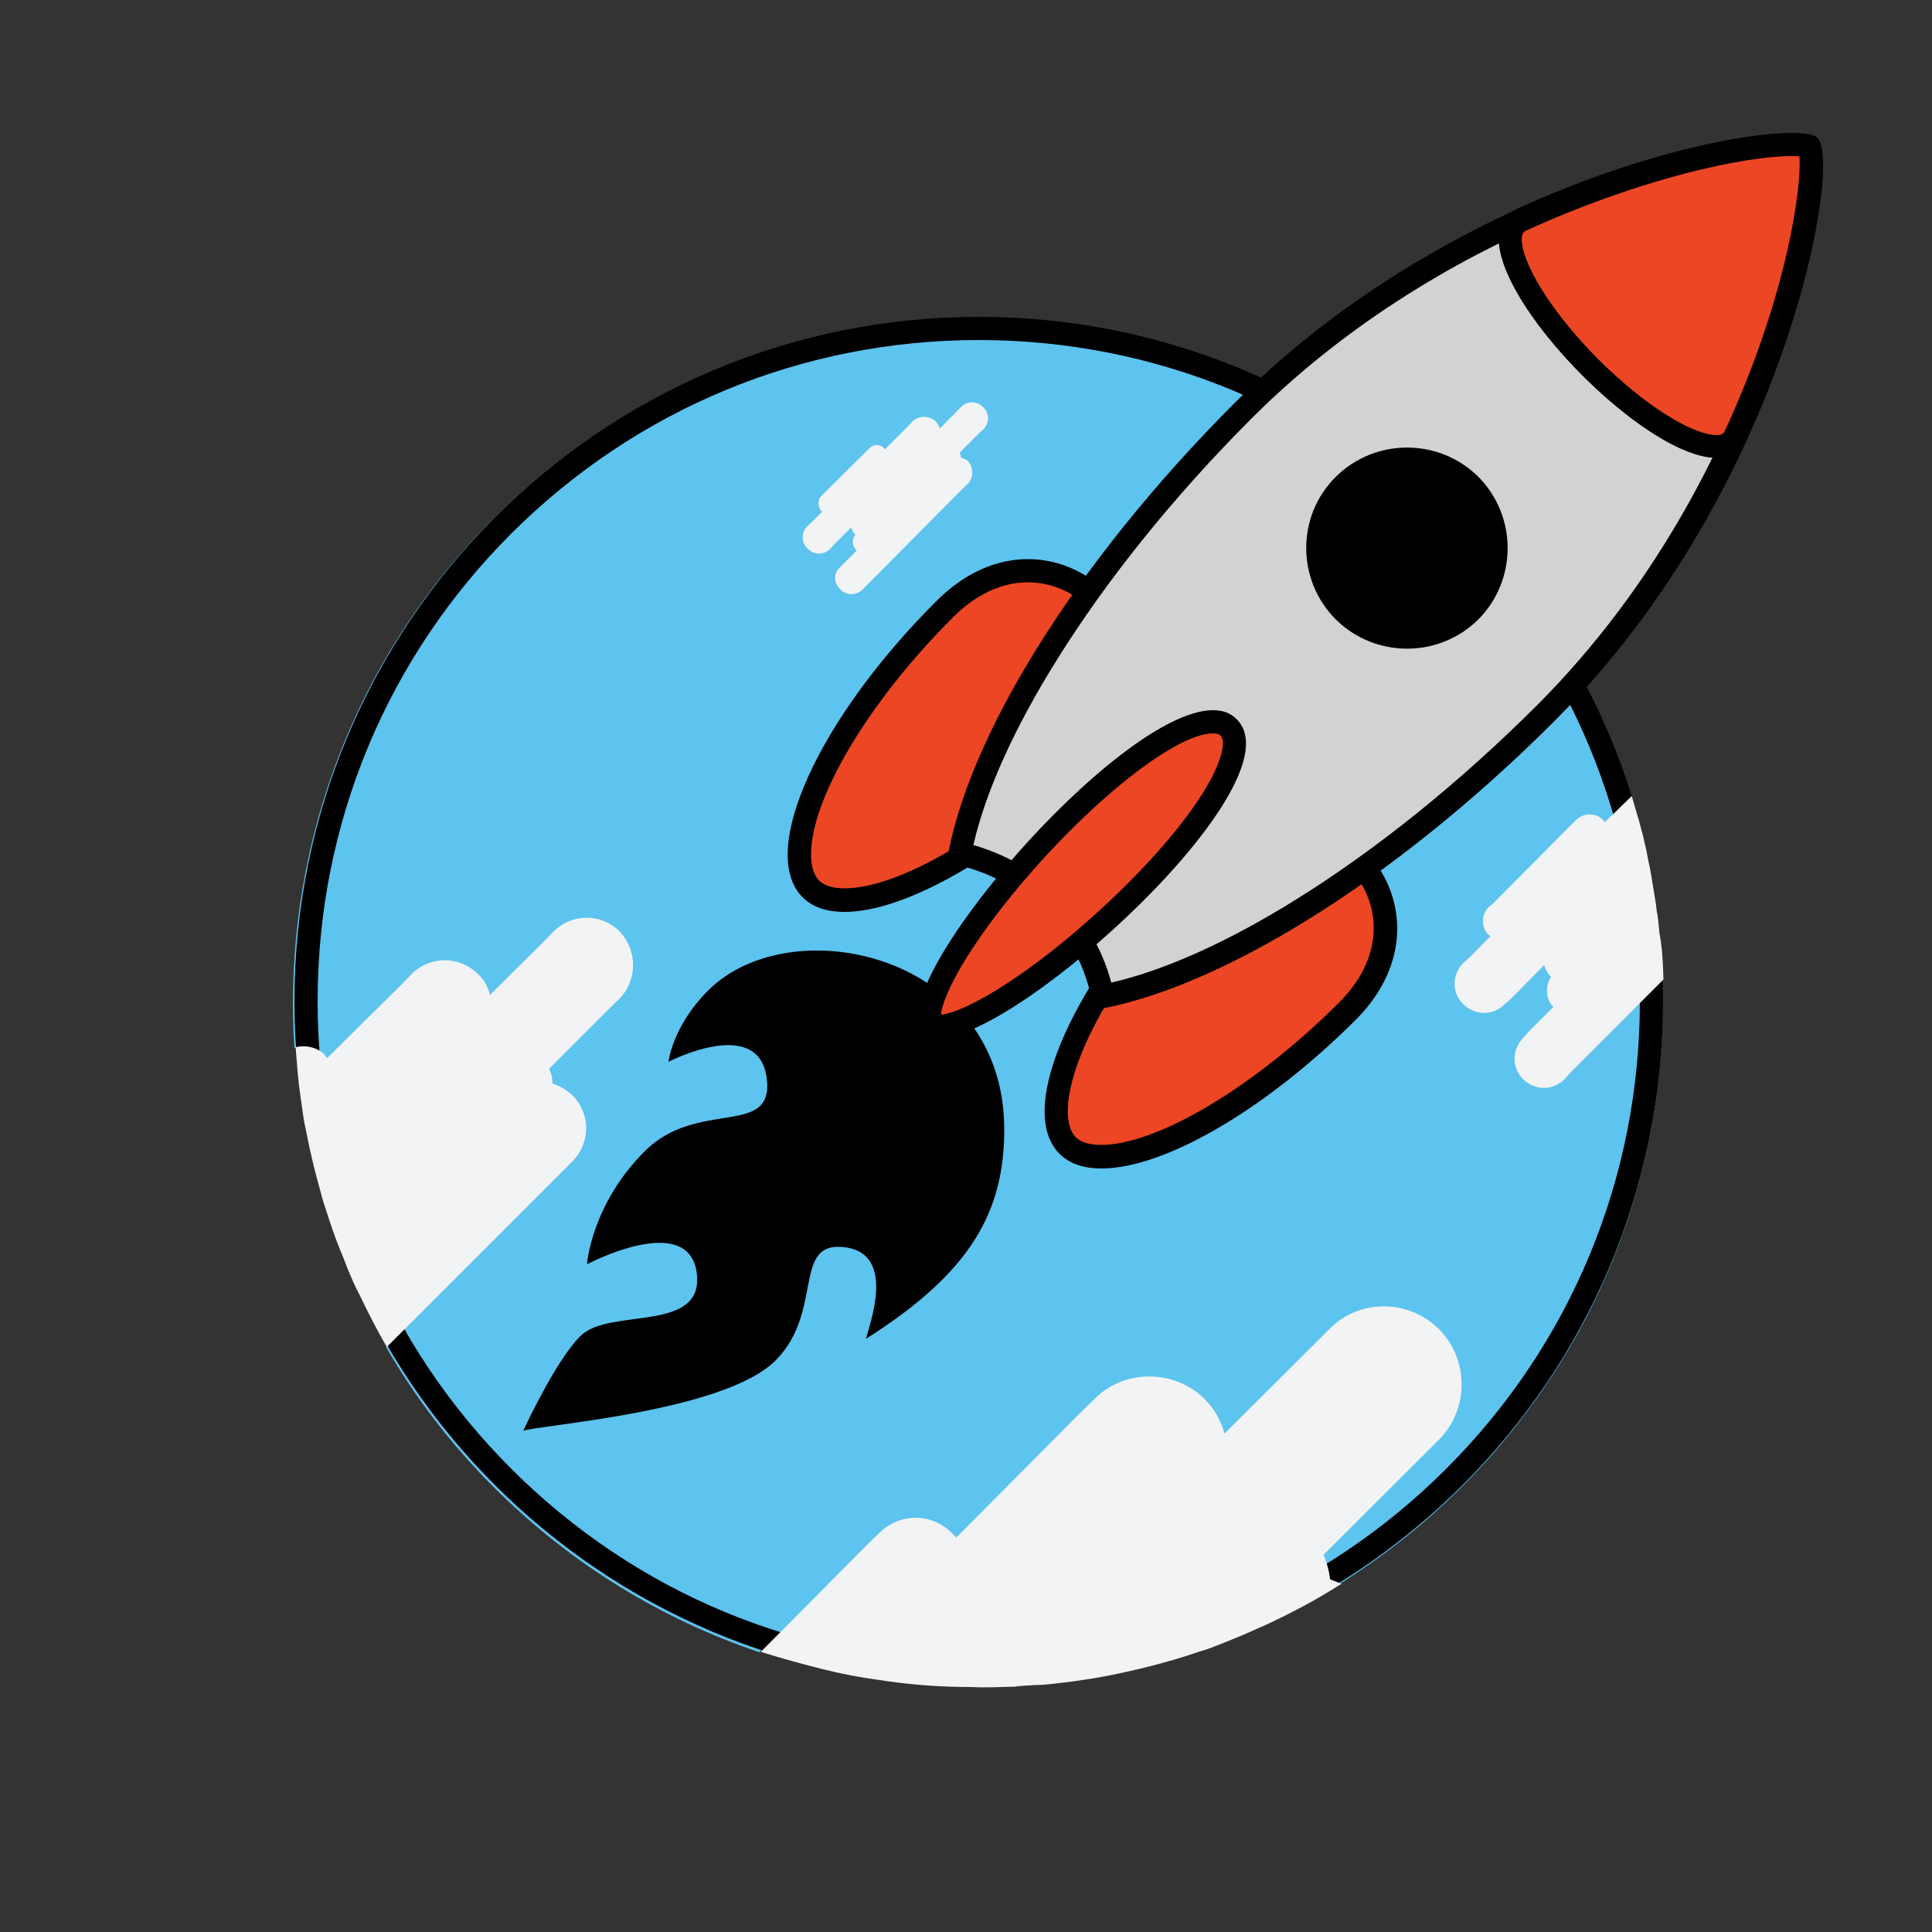 <?xml version="1.0" encoding="utf-8"?>
<!-- Generator: Adobe Illustrator 27.0.0, SVG Export Plug-In . SVG Version: 6.00 Build 0)  -->
<svg version="1.1" xmlns="http://www.w3.org/2000/svg" xmlns:xlink="http://www.w3.org/1999/xlink" x="0px" y="0px"
	 viewBox="0 0 500 500" style="enable-background:new 0 0 500 500;" xml:space="preserve">
<rect x="0" y="0" width="500" height="500" fill="#333333" stroke="none"/>
<style type="text/css">
	.st0{display:none;}
	.st1{display:inline;}
	.st2{fill:#41BEEE;}
	.st3{fill:#2E2E3A;}
	.st4{display:inline;fill:#41BEEE;}
	.st5{display:inline;fill:#ED4524;}
	.st6{display:inline;fill:#2E2E3A;}
	.st7{display:inline;fill:#D0D2D3;}
	.st8{fill:#D1D2D4;}
	.st9{display:inline;fill:none;stroke:#D1D2D4;stroke-width:6;stroke-miterlimit:10;}
	.st10{display:inline;fill:none;stroke:#41BEEE;stroke-miterlimit:10;}
	.st11{fill:#D0D2D3;}
	.st12{fill:#5DC3EF;}
	.st13{fill:#EC4624;}
	.st14{fill:#F2F3F4;}
	.st15{display:none;opacity:0.16;}
	.st16{fill:#414098;}
	.st17{fill:#808284;}
</style>
<g id="Layer_2" class="st0">
	<g class="st1">
		<path class="st2" d="M253.4,436.5c-32.9,0-65.1-9.1-93-26.3c-25.3-15.6-46.4-37.5-61.1-63.3c-15.2-26.6-23.2-56.9-23.2-87.7
			C76.1,161.5,155.6,82,253.4,82c97.7,0,177.3,79.5,177.3,177.3c0,30.7-8,60.9-23,87.4c-14.6,25.7-35.6,47.6-60.7,63.2
			C318.9,427.3,286.6,436.5,253.4,436.5z"/>
		<path class="st3" d="M253.4,85c46.5,0,90.3,18.1,123.2,51c32.9,32.9,51,76.7,51,123.2c0,30.1-7.8,59.8-22.6,85.9
			c-14.3,25.3-35,46.8-59.7,62.1c-27.6,17.2-59.4,26.2-92,26.2c-32.4,0-64-8.9-91.4-25.9c-24.9-15.3-45.6-36.8-60.1-62.2
			c-14.9-26.1-22.8-55.9-22.8-86.2c0-46.5,18.1-90.3,51-123.2C163.1,103.2,206.8,85,253.4,85 M253.4,79
			c-99.6,0-180.3,80.7-180.3,180.3c0,64.9,34.3,121.8,85.7,153.5c27.5,17,59.9,26.8,94.5,26.8c34.9,0,67.5-9.9,95.2-27.1
			c51.1-31.8,85.1-88.5,85.1-153.1C433.7,159.7,353,79,253.4,79L253.4,79z"/>
	</g>
	<circle class="st4" cx="-49.8" cy="54.6" r="19.6"/>
	<circle class="st5" cx="-53.7" cy="108.6" r="19.6"/>
	<circle class="st6" cx="-53.7" cy="167.2" r="19.6"/>
	<circle class="st7" cx="-53.7" cy="220.7" r="19.6"/>
	<g class="st1">
		<path class="st8" d="M253.4,436.5c-32.3,0-63.9-8.8-91.4-25.4c1.6-22.8,11.6-44.1,28.4-60.1c17.2-16.4,39.7-25.5,63.4-25.5
			c24.5,0,47.5,9.6,65,27c15.7,15.7,25.1,36.3,26.8,58.2C317.8,427.7,286,436.5,253.4,436.5z"/>
		<path class="st3" d="M253.7,328.6c23.7,0,46,9.3,62.8,26.1c14.7,14.7,23.8,33.9,25.7,54.4c-26.8,15.9-57.5,24.4-88.9,24.4
			c-31.2,0-61.6-8.3-88.3-24c1.9-21.4,11.5-41.2,27.3-56.3C209.1,337.4,230.8,328.6,253.7,328.6 M253.7,322.6
			c-50.6,0-92.3,40.1-94.9,90.2c27.5,17,59.9,26.8,94.5,26.8c34.9,0,67.5-9.9,95.2-27.1c-1.3-24.1-11.7-45.8-27.8-61.9
			C303.6,333.3,279.8,322.6,253.7,322.6L253.7,322.6z"/>
	</g>
	<polyline class="st9" points="94.1,113.4 149.4,201.1 253.4,259.3 250.3,157.9 316.5,138.9 	"/>
	<line class="st9" x1="149.4" y1="201.1" x2="125.4" y2="276.1"/>
	<line class="st9" x1="250.3" y1="157.9" x2="194" y2="90.1"/>
	<polyline class="st9" points="253.4,259.3 365.8,322.6 394.3,240.8 	"/>
	<line class="st9" x1="365.8" y1="322.6" x2="400.7" y2="396.5"/>
	<path class="st10" d="M365.8,322.6"/>
	<circle class="st5" cx="250.3" cy="157.9" r="19.5"/>
	<circle class="st5" cx="149.4" cy="201.1" r="19.5"/>
	<circle class="st5" cx="125.4" cy="276.1" r="13.2"/>
	<circle class="st5" cx="365.8" cy="322.6" r="19.5"/>
	<circle class="st5" cx="94.1" cy="113.4" r="13.2"/>
	<circle class="st5" cx="400.7" cy="396.5" r="13.2"/>
	<circle class="st5" cx="194" cy="90.1" r="13.2"/>
	<circle class="st5" cx="316.5" cy="138.9" r="13.2"/>
	<circle class="st5" cx="394.3" cy="240.8" r="13.2"/>
	<circle class="st5" cx="144.7" cy="336" r="6.1"/>
	<circle class="st5" cx="165.8" cy="146.5" r="6.1"/>
	<circle class="st5" cx="328.3" cy="217.1" r="6.1"/>
	<circle class="st5" cx="109.1" cy="66.1" r="6.1"/>
	<circle class="st5" cx="47.4" cy="140.4" r="6.1"/>
	<circle class="st5" cx="344.7" cy="84" r="6.1"/>
	<circle class="st5" cx="256.4" cy="42.6" r="6.1"/>
	<circle class="st5" cx="71" cy="272.6" r="6.1"/>
	<circle class="st5" cx="420.1" cy="332.8" r="6.1"/>
	<circle class="st5" cx="371.9" cy="164" r="6.1"/>
	<circle class="st5" cx="459.4" cy="217.1" r="6.1"/>
	<circle class="st5" cx="350.9" cy="428.9" r="6.1"/>
	<g class="st1">
		<path class="st11" d="M253.4,306.9c-26.2,0-47.6-21.4-47.6-47.6s21.4-47.6,47.6-47.6c26.2,0,47.6,21.4,47.6,47.6
			S279.6,306.9,253.4,306.9z"/>
		<path class="st3" d="M253.4,214.7c24.6,0,44.6,20,44.6,44.6c0,24.6-20,44.6-44.6,44.6s-44.6-20-44.6-44.6
			C208.8,234.7,228.8,214.7,253.4,214.7 M253.4,208.7c-27.9,0-50.6,22.7-50.6,50.6s22.7,50.6,50.6,50.6s50.6-22.7,50.6-50.6
			S281.3,208.7,253.4,208.7L253.4,208.7z"/>
	</g>
	<g class="st1">
		<circle class="st2" cx="253.4" cy="259.3" r="19.5"/>
	</g>
	<circle class="st5" cx="253.4" cy="259.3" r="9.3"/>
</g>
<g id="Layer_3">
	<g>
		<path class="st12" d="M406.3,277.6l-1.5,1.7c-3,3-7.7,3-10.7,0c-3-2.9-3-7.6,0-10.7l1.5-1.7l6.3-6.3c-2-2-2.2-5.4-0.6-7.7
			c-0.8-0.9-1.4-2-1.8-3.1l-8.5,8.6l-1.7,1.5c-3,3-7.6,3-10.7,0c-3-2.9-3-7.6,0-10.7l1.7-1.5l5.3-5.4l0.1-0.1
			c-0.3,0-0.4-0.1-0.6-0.3c-1.9-1.9-1.9-5.1,0-7.1l1.1-0.9l20.5-20.6l1.1-1.1c1.9-1.9,5.1-1.9,7,0c0.1,0.1,0.3,0.3,0.4,0.6l7-6.8
			c-5.2-16.2-12.7-31.8-22.5-46.3c-6.2-9-13.3-17.6-21.2-25.5c-10.4-10.4-21.8-19.3-33.8-26.6c-68.1-41.1-158-32.3-217,26.6
			c-37.5,37.5-54.7,87.8-51.5,137c2.6-0.6,5.6,0,7.6,2c0.1,0.3,0.4,0.6,0.6,0.8l19.3-19.1l2.5-2.6c4.8-4.8,12.4-4.8,17.2,0
			c1.7,1.5,2.6,3.4,3.1,5.4l13.9-13.8l2.5-2.6c4.8-4.8,12.4-4.8,17.2,0s4.8,12.4,0,17.2l-2.6,2.5l-15.6,15.6
			c0.6,1.2,0.9,2.6,0.9,3.8c1.9,0.6,3.6,1.7,5.1,3c4.8,4.8,4.8,12.4,0,17.2l-2.6,2.6l-45.4,45.4c7.5,13,16.8,25.2,27.8,36.2
			c20.1,20.1,43.7,34.3,68.8,42.8l27.8-28l2.9-2.8c5.2-5.2,13.5-5.2,18.7,0c0.4,0.4,0.8,0.8,1.2,1.2l31.5-31.7l4.3-4.2
			c7.7-7.7,20.5-7.7,28.4,0c2.6,2.6,4.3,5.7,5.2,9l22.9-22.8l4.2-4.2c7.7-7.9,20.5-7.9,28.4,0c7.7,7.7,7.7,20.5,0,28.4l-30,29.9
			c0.9,2,1.5,4.2,1.7,6.3c0.9,0.4,2,0.8,3,1.2c11.2-7,21.8-15.3,31.7-25.2c2-2,4.1-4.2,6.2-6.5c10.1-11.2,18.5-23.3,25.4-36.2
			c14.5-27.6,21.3-58.2,20.2-88.6L406.3,277.6z M208.9,136.3l0.9-0.8l3-3c-0.1,0-0.3,0-0.4-0.1c-0.9-1.1-0.9-2.9,0-3.8l0.6-0.6
			l11.3-11.2l0.6-0.6c1.1-1.1,2.8-1.1,3.8,0c0.1,0.1,0.3,0.3,0.1,0.4l6.5-6.5l0.8-0.9c1.7-1.5,4.2-1.5,5.9,0
			c0.6,0.6,0.9,1.2,1.1,1.9l4.6-4.6l0.8-0.9c1.7-1.7,4.2-1.7,5.9,0s1.7,4.2,0,5.9l-0.9,0.8l-5.3,5.3c0.3,0.4,0.4,0.8,0.4,1.2v0.1
			c0.6,0,1.2,0.4,1.8,0.8c1.5,1.7,1.5,4.2,0,5.9l-0.9,0.8l-25.5,25.7l-0.8,0.8c-1.7,1.7-4.2,1.7-5.9,0c-1.7-1.7-1.7-4.2,0-5.7
			l4.3-4.3c-1.2-1.1-1.4-2.9-0.3-4.1c-0.6-0.6-0.9-1.2-1.1-1.9l-4.6,4.6l-0.8,0.9c-1.7,1.7-4.2,1.7-5.9,0S207.2,137.9,208.9,136.3z"
			/>
		<g>
			<circle class="st12" cx="253.3" cy="259.1" r="174.1"/>
			<path d="M253.3,88c45.7,0,88.7,17.8,121,50.1c32.3,32.3,50.1,75.3,50.1,121c0,45.7-17.8,88.7-50.1,121
				c-32.3,32.3-75.3,50.1-121,50.1s-88.7-17.8-121-50.1c-32.3-32.3-50.1-75.3-50.1-121c0-45.7,17.8-88.7,50.1-121
				C164.7,105.8,207.6,88,253.3,88 M253.3,82c-97.8,0-177.1,79.3-177.1,177.1c0,97.8,79.3,177.1,177.1,177.1s177.1-79.3,177.1-177.1
				C430.4,161.3,351.1,82,253.3,82L253.3,82z"/>
		</g>
		<g>
			<path class="st13" d="M285.1,299.4c-3.9,0-6.8-1-8.8-2.9c-4.6-4.6-3.8-14.7,2.1-27.8c6.4-14.2,18-30,32.6-44.6
				c6.5-6.5,13.9-9.9,21.4-9.9c10.4,0,20.1,6.6,24.2,16.5c4.3,10.4,1.4,21.7-7.9,31.1C326.1,284.2,300.5,299.4,285.1,299.4
				C285.1,299.4,285.1,299.4,285.1,299.4z"/>
			<g>
				<path d="M332.4,217.1c9.2,0,17.8,5.9,21.4,14.6c3.8,9.2,1.2,19.4-7.3,27.8c-21.7,21.7-47,36.8-61.5,36.8c-3.1,0-5.3-0.7-6.6-2
					c-3.5-3.6-2.5-13,2.7-24.5c6.3-13.9,17.6-29.4,32-43.7C319,220.2,325.7,217.1,332.4,217.1 M332.4,211.1c-7.7,0-16,3.2-23.5,10.8
					c-30.8,30.7-46.3,65.1-34.7,76.7c2.6,2.6,6.3,3.8,10.9,3.8c15.9,0,41.9-14.7,65.8-38.5C374,240.6,355.9,211.1,332.4,211.1
					L332.4,211.1z"/>
			</g>
		</g>
		<g>
			<path class="st13" d="M218.6,232.9c-3.9,0-6.8-1-8.7-2.9c-2-2-3-5-3-8.9c0-15.6,15.1-41.1,37.6-63.5c6.5-6.5,13.9-9.9,21.4-9.9
				c10.4,0,20.1,6.6,24.2,16.5c4.3,10.4,1.4,21.8-7.9,31.1C256.2,221.3,231.5,232.9,218.6,232.9
				C218.6,232.9,218.6,232.9,218.6,232.9z"/>
			<g>
				<path d="M266,150.7c9.2,0,17.8,5.9,21.4,14.6c3.8,9.2,1.2,19.4-7.3,27.8c-21.7,21.7-47,36.8-61.5,36.8c-3,0-5.3-0.7-6.6-2
					c-1.4-1.4-2.1-3.7-2.1-6.8c0-14.6,15.1-39.8,36.8-61.4C252.6,153.8,259.3,150.7,266,150.7 M266,144.7c-7.7,0-16,3.2-23.6,10.8
					c-30.8,30.7-46.3,65.1-34.7,76.7c2.6,2.6,6.3,3.8,10.9,3.8c15.8,0,41.8-14.7,65.7-38.5C307.6,174.2,289.5,144.7,266,144.7
					L266,144.7z"/>
			</g>
		</g>
		<g>
			<path d="M135.4,370.3c3.6-1.5,51.9-4.8,65.3-18.2c12.7-12.7,4.1-31.2,18.1-29.3c13.2,1.8,6.2,20,5.3,23.7
				c27-17.1,35.8-32.7,35.8-54.2c0-45.3-55-57.5-76.6-36c-9.3,9.3-10.3,18.5-10.3,18.5s23.1-12,25.4,4c2.2,15.9-17.8,5.3-31.6,19.2
				c-13.8,13.8-14.9,29.2-14.9,29.2s26.1-13.8,28.4,2.1c2.2,15.9-22.6,9-30,16.4C143.9,351.8,135.4,370.3,135.4,370.3z"/>
		</g>
		<g>
			<g>
				<path class="st11" d="M285.5,257.8c-4.3-21.6-21.2-33.1-37-37c6.3-31.8,34.2-75.4,73.5-114.7C350,78,382.1,61.5,404,52.5
					c25.4-10.4,48.3-15,59.6-15c2.9,0,4.2,0.3,4.7,0.5c1.4,3.4,0.2,23.6-10.4,53.5c-8.9,24.9-26.2,61.3-57.7,92.9
					C360.9,223.6,317.3,251.5,285.5,257.8z"/>
				<path d="M463.6,40.5c0.9,0,1.6,0,2.1,0.1c0.4,5.7-1.1,24-11.4,51.9c-8.8,24.1-25.8,59.2-56.3,89.8
					c-20.1,20.1-41.7,37.5-62.6,50.5c-17.5,10.9-33.9,18.3-47.8,21.5c-2.4-9-7.2-17-14-23.4c-6-5.6-13.4-9.8-21.7-12.2
					c3.2-13.9,10.6-30.3,21.6-47.9c13-20.9,30.4-42.5,50.5-62.6c27.7-27.7,59.4-44.1,81-52.9C433.8,43.6,455.4,40.5,463.6,40.5
					 M463.6,34.5c-22.3,0-91.8,17.5-143.8,69.5c-42.2,42.2-69.8,87.7-74.8,119.2c18,3.4,34.9,16.2,38,38.2
					c31.5-5.1,77.1-32.6,119.3-74.8c60.5-60.6,74.3-144.6,68.2-150.7C469.6,34.9,467.2,34.5,463.6,34.5L463.6,34.5z"/>
			</g>
		</g>
		<g>
			<path class="st13" d="M444.2,115.6c-14.9,0-49.1-32.8-53-50.8c-1.2-5.4,0.8-7.1,2.7-8c29.2-13.3,56.6-19.4,69.7-19.4
				c2.9,0,4.2,0.3,4.6,0.5c2,4.7-1.3,36-19,74.6C448.2,114.6,446.7,115.6,444.2,115.6C444.2,115.6,444.2,115.6,444.2,115.6z"/>
			<g>
				<path d="M465.4,38.8C465.4,38.8,465.4,38.8,465.4,38.8C465.4,38.8,465.4,38.8,465.4,38.8 M463.6,40.4c0.9,0,1.5,0,2.1,0.1
					c0.6,7.8-3.1,35.8-19.2,70.8c-0.4,0.8-0.7,1.3-2.3,1.3c-5,0-15.8-5.5-28.6-17.7c-11.2-10.7-19.8-23.1-21.5-30.7
					c-0.8-3.8,0.3-4.3,1-4.6c13.6-6.2,27.9-11.3,41.4-14.8C447.3,42,457.2,40.4,463.6,40.4 M463.6,34.4c-12.5,0-40,5.5-70.9,19.6
					c-20.6,9.4,30,64.5,51.5,64.5c3.5,0,6.2-1.5,7.7-4.8c18.2-39.9,22.2-74.2,18.4-78.1C469.5,34.9,467.2,34.4,463.6,34.4
					L463.6,34.4z"/>
			</g>
		</g>
		<g>
			<path d="M382.6,160.3c10.1-10.2,10.1-26.7,0-36.9c-10.2-10.1-26.7-10.1-36.9,0c-10.2,10.1-10.2,26.7,0,36.9
				C355.9,170.4,372.4,170.4,382.6,160.3z"/>
		</g>
		<g>
			<path class="st13" d="M243,265.6c-0.6,0-1.5-0.1-1.9-0.5c-0.8-0.8-0.9-3.5,1.3-8.7c10.2-24.6,54-69.6,71.6-69.6
				c1.8,0,3.1,0.5,4.1,1.5c2.1,2.1,2,5.8-0.2,11.1C307.6,224,258.1,265.6,243,265.6C243,265.6,243,265.6,243,265.6z"/>
			<g>
				<path d="M313.9,189.8c1.4,0,1.8,0.4,2,0.6c1,1,0.7,4-0.9,7.8c-4.4,10.7-17.8,26.5-34.8,41.3c-16.9,14.7-31,22.6-36.7,23.1
					c0.3-3.1,3.5-12,16.1-28.1C278.7,210.2,303.5,189.8,313.9,189.8 M313.9,183.8c-24.6,0-86.3,72.1-75,83.5c0.9,0.9,2.3,1.4,4,1.4
					c20.9,0,93.5-66.2,77.2-82.5C318.5,184.5,316.4,183.8,313.9,183.8L313.9,183.8z"/>
			</g>
		</g>
		<g>
			<path class="st14" d="M160.3,258.5l-2.6,2.5l-15.6,15.6c0.6,1.2,0.9,2.6,0.9,3.8c1.9,0.6,3.6,1.7,5.1,3c4.8,4.8,4.8,12.4,0,17.2
				l-2.6,2.6l-45.4,45.4c-2.6-4.5-4.9-9-7.1-13.6c-1.1-2-2-4.2-2.9-6.3c-0.4-1.1-0.8-2-1.2-3.1c-1.4-3.3-2.6-6.5-3.7-9.9
				c-0.6-2-1.4-4.1-1.9-6c-0.6-2.3-1.2-4.5-1.8-6.7c-1.1-4.3-2-8.8-2.9-13.3c-0.4-2.8-0.8-5.6-1.2-8.6c-0.4-3.3-0.6-6.7-0.9-10.1
				c2.6-0.6,5.6,0,7.6,2c0.1,0.3,0.4,0.6,0.6,0.8l19.3-19.1l2.5-2.6c4.8-4.8,12.4-4.8,17.2,0c1.7,1.5,2.6,3.4,3.1,5.4l13.9-13.8
				l2.5-2.6c4.8-4.8,12.4-4.8,17.2,0C165,246,165,253.7,160.3,258.5z"/>
		</g>
		<g>
			<path class="st14" d="M430.5,253.5l-24.1,24.1l-1.5,1.7c-3,3-7.7,3-10.7,0c-3-2.9-3-7.6,0-10.7l1.5-1.7l6.3-6.3
				c-2-2-2.2-5.4-0.6-7.7c-0.8-0.9-1.4-2-1.8-3.1l-8.5,8.6l-1.7,1.5c-3,3-7.6,3-10.7,0c-3-2.9-3-7.6,0-10.7l1.7-1.5l5.3-5.4l0.1-0.1
				c-0.3,0-0.4-0.1-0.6-0.3c-1.9-1.9-1.9-5.1,0-7.1l1.1-0.9l20.5-20.6l1.1-1.1c1.9-1.9,5.1-1.9,7,0c0.1,0.1,0.3,0.3,0.4,0.6l7-6.8
				c1.2,4.1,2.5,8.3,3.4,12.4c0.4,1.5,0.6,3,0.9,4.3c0.3,1.4,0.6,2.8,0.8,4.1c0.4,2.5,0.8,4.8,1.2,7.3c0.1,0.8,0.1,1.5,0.3,2.3
				c0.3,1.8,0.4,3.4,0.6,5.2C430.2,245.5,430.4,249.5,430.5,253.5z"/>
		</g>
		<g>
			<path class="st14" d="M254.5,111.1l-0.9,0.8l-5.3,5.3c0.3,0.4,0.4,0.8,0.4,1.2v0.1c0.6,0,1.2,0.4,1.8,0.8c1.5,1.7,1.5,4.2,0,5.9
				l-0.9,0.8l-25.5,25.7l-0.8,0.8c-1.7,1.7-4.2,1.7-5.9,0c-1.7-1.7-1.7-4.2,0-5.7l4.3-4.3c-1.2-1.1-1.4-2.9-0.3-4.1
				c-0.6-0.6-0.9-1.2-1.1-1.9l-4.6,4.6l-0.8,0.9c-1.7,1.7-4.2,1.7-5.9,0s-1.7-4.2,0-5.9l0.9-0.8l3-3c-0.1,0-0.3,0-0.4-0.1
				c-0.9-1.1-0.9-2.9,0-3.8l0.6-0.6l11.3-11.2l0.6-0.6c1.1-1.1,2.8-1.1,3.8,0c0.1,0.1,0.3,0.3,0.1,0.4l6.5-6.5l0.8-0.9
				c1.7-1.5,4.2-1.5,5.9,0c0.6,0.6,0.9,1.2,1.1,1.9l4.6-4.6l0.8-0.9c1.7-1.7,4.2-1.7,5.9,0C256.1,107.1,256.1,109.4,254.5,111.1z"/>
		</g>
		<g>
			<path class="st14" d="M372.5,372.5l-30,29.9c0.9,2,1.5,4.2,1.7,6.3c0.9,0.4,2,0.8,3,1.2c-1.1,0.6-2.2,1.4-3.3,2
				c-4.9,3-10.1,5.7-15.4,8.2c-2,0.9-4.3,1.9-6.5,2.9c-3,1.2-6,2.5-9,3.6c-0.8,0.3-1.7,0.6-2.5,0.8c-4,1.4-7.9,2.5-12,3.6
				c-5.9,1.5-11.7,2.8-17.8,3.7c-1.9,0.3-4,0.6-5.9,0.8c-2.5,0.3-4.9,0.6-7.3,0.6c-0.6,0.1-1.1,0.1-1.5,0.1
				c-1.1,0.1-2.2,0.1-3.3,0.3c-3.8,0.1-7.6,0.3-11.3,0.1c-8.2,0-16.2-0.6-24.4-1.9c-4.5-0.6-9.1-1.5-13.6-2.6
				c-5.6-1.4-11.1-2.9-16.5-4.6l27.8-28l2.9-2.8c5.2-5.2,13.5-5.2,18.7,0c0.4,0.4,0.8,0.8,1.2,1.2l31.5-31.7l4.3-4.2
				c7.7-7.7,20.5-7.7,28.4,0c2.6,2.6,4.3,5.7,5.2,9l22.9-22.8l4.2-4.2c7.7-7.9,20.5-7.9,28.4,0C380.2,351.8,380.2,364.6,372.5,372.5
				z"/>
		</g>
	</g>
</g>
<g id="Layer_1" class="st15">
	<g class="st1">
		<g>
			<g>
				<path class="st2" d="M428.6,215.7c0.2,0.8,0.4,1.5,0.5,2.3c-0.1-0.4-0.2-0.8-0.3-1.3C428.7,216.4,428.6,216,428.6,215.7z
					 M425.3,312.7c-0.6,1.9-1.2,3.8-1.9,5.6C424.1,316.5,424.7,314.6,425.3,312.7z M419.8,327.6c-0.5,1.2-1,2.4-1.6,3.7
					C418.8,330.1,419.3,328.9,419.8,327.6z M412.9,342.3c0-0.1,0.1-0.1,0.1-0.2c-0.3,0.5-0.6,1.1-0.8,1.6
					C412.4,343.3,412.7,342.8,412.9,342.3z M411.1,345.7c-1,1.8-2,3.6-3.1,5.3C409.1,349.2,410.1,347.5,411.1,345.7z M403,358.9
					c-0.5,0.7-1,1.5-1.6,2.2C402,360.4,402.5,359.6,403,358.9z M353.6,108.6c0.5,0.4,1.1,0.7,1.6,1.1c-0.4-0.3-0.9-0.6-1.4-1
					C353.8,108.7,353.7,108.7,353.6,108.6z M350.4,106.5c0.5,0.3,1.1,0.7,1.6,1.1c-0.4-0.3-0.9-0.6-1.3-0.9
					C350.6,106.6,350.5,106.5,350.4,106.5z M303,260c0-0.5,0-1.1,0-1.6c0,0.6,0,1.2,0,1.8C303,260.1,303,260.1,303,260z
					 M302.7,264.8c0-0.2,0-0.4,0.1-0.5c0,0.2-0.1,0.4-0.1,0.7C302.6,264.9,302.6,264.8,302.7,264.8z M302,268.6
					c0.1-0.2,0.1-0.3,0.1-0.5c0,0.3-0.1,0.6-0.2,0.9C301.9,268.8,302,268.7,302,268.6z M301.3,271.3c0.1-0.5,0.3-1,0.4-1.6
					c0.1-0.3,0.1-0.6,0.2-0.8c-0.1,0.3-0.1,0.6-0.2,0.9C301.6,270.4,301.5,270.9,301.3,271.3z M297.1,234.9c0.1,0.2,0.3,0.5,0.4,0.7
					c-0.1-0.1-0.1-0.2-0.2-0.3C297.3,235.1,297.2,235,297.1,234.9z M288.6,293.3L288.6,293.3c-0.3,0.3-0.5,0.5-0.8,0.8
					C288.1,293.8,288.3,293.6,288.6,293.3z M270.1,211.7c0.4,0.1,0.7,0.3,1.1,0.4c-0.3-0.1-0.6-0.2-1-0.4
					C270.2,211.7,270.1,211.7,270.1,211.7z M237.3,305c-0.7-0.3-1.5-0.5-2.2-0.8C235.8,304.5,236.5,304.8,237.3,305z M228.2,300.8
					c0.1,0.1,0.2,0.1,0.3,0.2c-0.2-0.1-0.4-0.2-0.6-0.3C228,300.7,228.1,300.7,228.2,300.8z M218.7,293.3c0.3,0.3,0.6,0.6,0.9,0.9
					C219.3,293.9,219,293.6,218.7,293.3L218.7,293.3z M216.4,290.9c-0.7-0.8-1.4-1.6-2.1-2.5C215,289.3,215.7,290.1,216.4,290.9z
					 M214.4,288.5c-0.6-0.9-1.3-1.7-1.9-2.6C213.1,286.7,213.7,287.6,214.4,288.5z M204.5,252.8c0-0.2,0-0.5,0.1-0.7
					c0,0.1,0,0.2-0.1,0.2C204.5,252.4,204.5,252.6,204.5,252.8z M204.3,255.4c0-0.3,0-0.6,0.1-0.9c0,0.2,0,0.4-0.1,0.7
					C204.3,255.2,204.3,255.3,204.3,255.4z M158.6,411.3c-1.3-0.8-2.6-1.6-3.9-2.5C156,409.7,157.3,410.5,158.6,411.3z M87.4,189.1
					c0.1-0.4,0.3-0.7,0.4-1.1c0.2-0.5,0.4-1.1,0.7-1.6c-0.3,0.7-0.6,1.5-0.9,2.2C87.5,188.8,87.4,189,87.4,189.1z M80.9,207.4
					c0.3-0.9,0.5-1.8,0.8-2.6c-0.6,2-1.2,4-1.8,6C80.3,209.6,80.6,208.5,80.9,207.4z"/>
			</g>
		</g>
		<g>
			<path class="st2" d="M433.6,256.2c0-0.3,0-0.5,0-0.8c0-0.6,0-1.2,0-1.8c0-0.4,0-0.8,0-1.2c0-0.5,0-1-0.1-1.5c0-0.4,0-0.9,0-1.4
				c-0.1-1.1-0.1-2.1-0.2-3.2c0-0.5-0.1-1-0.1-1.5c0-0.5-0.1-1-0.1-1.5c-0.1-1-0.2-2-0.3-3.1c-0.1-0.6-0.1-1.2-0.2-1.8
				c0-0.4-0.1-0.7-0.1-1.1c-0.1-0.6-0.1-1.3-0.2-1.9c0-0.4-0.1-0.9-0.2-1.3c-0.1-0.8-0.2-1.5-0.3-2.3c-0.2-1.2-0.4-2.5-0.6-3.8
				c-0.1-0.5-0.1-0.9-0.2-1.4c-0.1-0.5-0.2-0.9-0.3-1.4c-0.3-1.4-0.5-2.8-0.8-4.2c-0.1-0.5-0.2-0.9-0.3-1.4
				c-0.1-0.6-0.2-1.1-0.4-1.7c0,0,0-0.1,0-0.1c-0.2-0.8-0.4-1.5-0.5-2.3c0-0.1-0.1-0.3-0.1-0.4c-0.2-0.8-0.4-1.6-0.6-2.4
				c0-0.2-0.1-0.3-0.1-0.5c-0.2-0.6-0.3-1.2-0.5-1.7c-0.1-0.4-0.2-0.7-0.3-1.1c-0.1-0.5-0.3-1-0.4-1.5c-0.1-0.3-0.2-0.6-0.3-1
				c-0.3-1-0.6-2.1-1-3.2c-0.6-1.9-1.2-3.8-1.9-5.6c-0.1-0.4-0.3-0.9-0.5-1.4c-0.3-0.9-0.7-1.9-1-2.8c-0.2-0.5-0.4-0.9-0.5-1.4
				c-0.2-0.6-0.5-1.2-0.7-1.8c-0.2-0.6-0.5-1.2-0.7-1.9c-0.5-1.2-1-2.4-1.6-3.6c-0.2-0.6-0.5-1.2-0.8-1.8c-0.2-0.6-0.5-1.2-0.8-1.8
				c-0.6-1.3-1.2-2.6-1.9-3.9c-0.3-0.5-0.5-1-0.8-1.5c-0.3-0.6-0.6-1.2-0.9-1.8c-0.3-0.5-0.6-1.1-0.8-1.6c-0.1-0.1-0.1-0.2-0.1-0.2
				c-0.3-0.6-0.6-1.2-0.9-1.7c-1-1.8-2-3.6-3.1-5.3c-0.5-0.9-1.1-1.8-1.6-2.6c-0.5-0.9-1.1-1.8-1.7-2.6c-0.6-0.9-1.1-1.7-1.7-2.6
				c-0.5-0.7-1-1.5-1.6-2.3c-0.1-0.2-0.3-0.5-0.4-0.7c-0.4-0.6-0.9-1.3-1.4-1.9c-0.1-0.1-0.2-0.3-0.3-0.4c-0.4-0.6-0.9-1.2-1.3-1.8
				c-0.6-0.8-1.3-1.7-1.9-2.5c-0.4-0.5-0.7-0.9-1.1-1.4c-0.3-0.3-0.5-0.7-0.8-1c-0.3-0.4-0.6-0.7-0.9-1.1c-0.2-0.2-0.4-0.4-0.5-0.7
				c-0.4-0.5-0.8-0.9-1.2-1.4c-0.1-0.2-0.3-0.3-0.4-0.5c-0.4-0.5-0.8-1-1.3-1.4c-0.2-0.3-0.5-0.6-0.8-0.9c-0.5-0.5-0.9-1.1-1.4-1.6
				c-0.2-0.2-0.4-0.4-0.6-0.6c-0.5-0.6-1-1.1-1.5-1.7c-0.5-0.6-1-1.1-1.6-1.6c-0.5-0.5-1-1-1.5-1.6c-0.5-0.6-1.1-1.1-1.7-1.7
				c-0.8-0.8-1.5-1.6-2.3-2.3c-0.4-0.4-0.8-0.8-1.2-1.2c-0.5-0.5-1-1-1.6-1.5c-0.3-0.3-0.6-0.6-0.9-0.8c-0.4-0.3-0.7-0.7-1.1-1
				c-1.5-1.3-2.9-2.6-4.4-3.8c-0.7-0.6-1.3-1.1-2-1.7c-0.6-0.5-1.3-1-1.9-1.5c0,0-0.1-0.1-0.1-0.1c0,0-0.1-0.1-0.1-0.1
				c-0.6-0.4-1.2-0.9-1.7-1.3c-0.6-0.5-1.3-1-1.9-1.4c-0.7-0.5-1.3-1-2-1.5c-0.4-0.3-0.8-0.6-1.2-0.9c-0.5-0.4-1.1-0.8-1.6-1.2
				c-0.5-0.4-1.1-0.7-1.6-1.1c-0.5-0.4-1.1-0.7-1.6-1.1c-0.5-0.4-1.1-0.7-1.6-1.1c-0.6-0.4-1.1-0.7-1.6-1.1c-0.5-0.3-1.1-0.7-1.6-1
				c-31.2-19.4-67-28.4-102.5-27c-1.4,0.1-2.9,0.1-4.3,0.2c-22.2,1.4-44.3,7-64.8,16.6c-1.6,0.7-3.2,1.5-4.8,2.3h0
				c-4.7,2.4-9.3,4.9-13.7,7.7c-1.3,0.8-2.6,1.6-3.9,2.5c-0.2,0.2-0.5,0.3-0.7,0.5c-0.6,0.4-1.2,0.8-1.8,1.2
				c-0.5,0.4-1.1,0.8-1.6,1.1c-0.3,0.2-0.5,0.4-0.8,0.6c-2,1.4-3.9,2.8-5.8,4.3c-0.7,0.5-1.4,1.1-2,1.6c-0.7,0.5-1.4,1.1-2,1.6
				c-0.6,0.5-1.1,0.9-1.7,1.4c-0.4,0.3-0.7,0.6-1.1,0.9c-1.7,1.5-3.4,3-5.1,4.5c-0.6,0.5-1.2,1.1-1.7,1.6c-0.2,0.1-0.3,0.3-0.5,0.4
				c-0.5,0.5-1.1,1-1.6,1.5c-0.6,0.6-1.2,1.2-1.9,1.9c-0.6,0.6-1.1,1.1-1.7,1.7c-0.8,0.8-1.6,1.7-2.4,2.5c-0.7,0.7-1.3,1.4-2,2.2
				c-0.8,0.9-1.6,1.8-2.4,2.7c-0.5,0.6-1,1.1-1.4,1.7l-0.1,0c-1.2,1.4-2.4,2.9-3.6,4.4c-0.7,0.9-1.5,1.8-2.2,2.8
				c-0.3,0.5-0.7,0.9-1,1.4c-0.2,0.3-0.4,0.5-0.6,0.7c-0.4,0.5-0.7,0.9-1,1.4c-0.3,0.4-0.5,0.8-0.8,1.1c-0.4,0.6-0.9,1.3-1.3,1.9
				c0,0,0,0.1,0,0.1c-0.5,0.8-1.1,1.6-1.6,2.4c-0.5,0.8-1.1,1.6-1.6,2.4c-0.5,0.8-1,1.6-1.5,2.4c-0.5,0.8-1,1.6-1.5,2.4
				c-0.5,0.8-1,1.6-1.4,2.5c-0.4,0.6-0.7,1.1-1,1.7c-0.3,0.5-0.6,1.1-0.9,1.6c0,0.1-0.1,0.1-0.1,0.2c-0.3,0.5-0.5,0.9-0.7,1.4
				c-0.5,0.8-0.9,1.6-1.3,2.5c-0.2,0.3-0.4,0.7-0.5,1c-0.9,1.8-1.8,3.7-2.7,5.5c-0.3,0.6-0.5,1.1-0.7,1.6c-0.1,0.2-0.2,0.4-0.3,0.6
				c-0.2,0.4-0.4,0.8-0.5,1.1c-0.2,0.5-0.4,1-0.7,1.5c-0.2,0.6-0.5,1.1-0.7,1.6c-0.1,0.4-0.3,0.7-0.4,1.1c-0.1,0.2-0.1,0.3-0.2,0.5
				c-0.2,0.5-0.4,1-0.6,1.6c0,0.1-0.1,0.2-0.1,0.2c-0.3,0.7-0.5,1.4-0.8,2.1c0,0.1-0.1,0.1-0.1,0.2c-0.3,0.8-0.6,1.6-0.9,2.3
				c-0.3,0.8-0.6,1.6-0.9,2.4c-0.3,0.8-0.6,1.7-0.8,2.5c0,0.1-0.1,0.2-0.1,0.3c-0.2,0.5-0.4,1.1-0.5,1.6c-0.2,0.6-0.4,1.2-0.6,1.8v0
				c-0.3,0.9-0.5,1.8-0.8,2.6c-0.3,1.1-0.7,2.2-1,3.4c0,0,0,0.1,0,0.1c-0.1,0.5-0.3,1.1-0.4,1.6c-0.1,0.6-0.3,1.1-0.4,1.7
				c-0.1,0.5-0.3,1.1-0.4,1.6c-0.1,0.5-0.2,1.1-0.4,1.6c-0.3,1.3-0.6,2.6-0.8,3.9c-0.1,0.6-0.2,1.1-0.4,1.7c-0.1,0.5-0.2,1-0.3,1.5
				c-0.1,0.4-0.2,0.9-0.2,1.4c-0.1,0.6-0.2,1.1-0.3,1.7c-0.5,2.9-1,5.8-1.3,8.7c-0.1,0.8-0.2,1.6-0.3,2.4c-0.1,0.7-0.2,1.5-0.2,2.2
				c0,0.4-0.1,0.9-0.1,1.3c-0.1,0.5-0.1,1-0.1,1.5c0,0.2,0,0.4,0,0.6c-0.1,0.8-0.1,1.6-0.2,2.4c-0.1,1-0.1,2-0.2,2.9
				c0,1-0.1,1.9-0.1,2.9v0.1c0,0.9-0.1,1.7-0.1,2.6c0,0.1,0,0.3,0,0.4c0,0.9,0,1.9,0,2.8v0c0,0.9,0,1.9,0,2.8c0,0.1,0,0.3,0,0.4
				c0,0.9,0.1,1.7,0.1,2.6v0.1c0,1,0.1,1.9,0.1,2.9c0.1,1,0.1,2,0.2,2.9c0.1,0.8,0.1,1.6,0.2,2.4c0,0.2,0,0.4,0,0.6
				c0,0.5,0.1,1,0.1,1.5c0,0.4,0.1,0.9,0.1,1.3c0.1,0.7,0.1,1.5,0.2,2.2c0.1,0.8,0.2,1.6,0.3,2.4c0.4,3.5,1,6.9,1.6,10.4
				c0.1,0.5,0.2,0.9,0.2,1.4c0.1,0.5,0.2,1,0.3,1.5c0.1,0.6,0.2,1.1,0.4,1.7c0.3,1.3,0.5,2.6,0.8,3.9c0.1,0.5,0.2,1.1,0.4,1.6
				c0.1,0.5,0.3,1.1,0.4,1.6c0.1,0.6,0.3,1.1,0.4,1.7c0.1,0.5,0.3,1,0.4,1.6c0,0.1,0,0.1,0,0.2c0.3,1.1,0.6,2.2,1,3.4
				c0.3,0.9,0.5,1.8,0.8,2.6v0c0.2,0.6,0.4,1.2,0.6,1.8c0.2,0.5,0.4,1.1,0.5,1.6c0.3,0.9,0.6,1.8,0.9,2.7c0.3,0.8,0.6,1.6,0.9,2.4
				c0.3,0.8,0.6,1.6,0.9,2.3c0,0.1,0,0.1,0.1,0.2c0.3,0.7,0.5,1.4,0.8,2.1c0.2,0.6,0.5,1.2,0.7,1.8c0.1,0.2,0.1,0.3,0.2,0.5
				c0.1,0.4,0.3,0.7,0.4,1.1c0.2,0.5,0.4,1.1,0.7,1.6c0.2,0.5,0.4,1,0.7,1.4c0.3,0.6,0.5,1.2,0.8,1.8c0.2,0.5,0.5,1.1,0.7,1.6
				c0.9,1.8,1.8,3.7,2.7,5.5c0.2,0.3,0.4,0.7,0.5,1c0.4,0.8,0.9,1.7,1.3,2.5c0.2,0.4,0.5,0.9,0.7,1.4c0,0.1,0.1,0.1,0.1,0.2
				c0.3,0.5,0.6,1.1,0.9,1.6c0.3,0.6,0.6,1.1,1,1.7c0.5,0.8,1,1.6,1.4,2.4c0.5,0.8,1,1.6,1.5,2.4c0.5,0.8,1,1.6,1.5,2.4
				c0.5,0.8,1.1,1.6,1.6,2.4c0.5,0.8,1.1,1.6,1.6,2.4c0,0,0,0.1,0,0.1c0.5,0.6,0.9,1.3,1.3,1.9c0.3,0.4,0.5,0.8,0.8,1.1
				c0.4,0.5,0.7,0.9,1,1.4c0.2,0.3,0.4,0.5,0.6,0.7c0.3,0.5,0.7,0.9,1,1.4c0.7,0.9,1.4,1.8,2.2,2.8c1.2,1.5,2.4,2.9,3.6,4.4
				c0,0,0,0,0.1,0c0.5,0.6,1,1.1,1.4,1.7c0.8,0.9,1.6,1.8,2.4,2.7c0.7,0.7,1.3,1.5,2,2.2c0.8,0.9,1.6,1.7,2.4,2.6
				c0.6,0.6,1.1,1.1,1.7,1.7c0.6,0.6,1.3,1.3,1.9,1.9c0.5,0.5,1.1,1,1.6,1.5c0.1,0.1,0.3,0.3,0.5,0.4c0.6,0.6,1.1,1.1,1.7,1.6
				c1.7,1.5,3.4,3,5.1,4.5c0.4,0.3,0.7,0.6,1.1,0.9c0.6,0.5,1.1,0.9,1.7,1.4c0.7,0.6,1.3,1.1,2,1.6c0.7,0.5,1.3,1.1,2,1.6
				c1.9,1.5,3.9,2.9,5.8,4.3c0.3,0.2,0.5,0.4,0.8,0.6c0.5,0.4,1.1,0.8,1.6,1.1c0.6,0.4,1.2,0.8,1.8,1.2c0.2,0.1,0.5,0.3,0.7,0.5
				c1.3,0.8,2.6,1.7,3.9,2.5c0-5.3,0-8.8,0-8.8c0-8,0.7-15.4,2.1-22.3c0.5-2.3,1-4.5,1.6-6.6c1.3-4.4,2.8-8.7,4.7-12.7
				c2.7-5.7,5.9-10.8,9.5-15.2c1-1.2,2-2.3,3-3.4c3.1-3.3,6.4-6.1,10.1-8.5c9.5-6.3,19.6-11,30.3-14c10.7-3,22-4.5,34.1-4.5
				c12,0,23.3,1.5,33.9,4.5c4.8,1.4,9.4,3.1,14,5.1c1.1,0.5,2.3,1,3.4,1.6c4.3,2.1,8.5,4.5,12.7,7.3c9.5,6.3,17,15.3,22.6,27.1
				c5.6,11.7,8.4,25.6,8.4,41.6v8.8c0.5-0.3,1.1-0.7,1.6-1c1.1-0.7,2.2-1.4,3.3-2.1c0.5-0.4,1.1-0.7,1.6-1.1
				c0.5-0.4,1.1-0.7,1.6-1.1c0.5-0.4,1.1-0.8,1.6-1.2c0.4-0.3,0.8-0.6,1.2-0.9c0.7-0.5,1.3-1,2-1.5c0.6-0.5,1.3-0.9,1.9-1.4
				c0.6-0.4,1.1-0.9,1.7-1.3c0.1-0.1,0.2-0.1,0.2-0.2c0.6-0.5,1.3-1,1.9-1.5c0.7-0.5,1.3-1.1,2-1.7c1.5-1.2,2.9-2.5,4.4-3.8
				c0.4-0.3,0.7-0.7,1.1-1c0.3-0.3,0.6-0.6,0.9-0.9c0.5-0.5,1-1,1.6-1.5c0.4-0.4,0.8-0.8,1.2-1.2c0.8-0.7,1.6-1.5,2.3-2.3
				c0.6-0.6,1.1-1.1,1.7-1.7c0.5-0.5,1-1,1.5-1.6c0.5-0.5,1-1.1,1.6-1.6c0.7-0.8,1.4-1.5,2.1-2.3c0.5-0.5,1-1.1,1.4-1.6
				c0.3-0.3,0.5-0.6,0.8-0.9c0.4-0.5,0.9-1,1.3-1.4c0.1-0.2,0.3-0.3,0.4-0.5c0.4-0.5,0.8-0.9,1.2-1.4c0.2-0.2,0.4-0.4,0.5-0.7
				c0.3-0.4,0.6-0.7,0.9-1.1c0.3-0.3,0.6-0.7,0.8-1c0.4-0.5,0.7-0.9,1.1-1.4c0.7-0.8,1.3-1.7,1.9-2.5c0.5-0.6,0.9-1.2,1.3-1.8
				c0.1-0.1,0.2-0.3,0.3-0.4c0.5-0.6,0.9-1.3,1.4-1.9c0.2-0.2,0.3-0.4,0.4-0.7c0.5-0.7,1.1-1.5,1.6-2.2c0.6-0.9,1.2-1.7,1.7-2.6
				c0.5-0.9,1.1-1.7,1.7-2.6c0.5-0.9,1.1-1.7,1.6-2.6c1.1-1.8,2.1-3.5,3.1-5.3c0.3-0.6,0.6-1.1,0.9-1.7c0.1-0.1,0.1-0.2,0.1-0.2
				c0.3-0.5,0.6-1.1,0.8-1.6c0.3-0.6,0.6-1.2,0.9-1.8c0.3-0.5,0.5-1,0.8-1.5c0.6-1.3,1.3-2.6,1.9-3.9c0.3-0.6,0.6-1.2,0.8-1.8
				c0.3-0.6,0.6-1.2,0.8-1.8c0.5-1.2,1.1-2.5,1.6-3.7c0.2-0.6,0.5-1.2,0.7-1.8c0.3-0.6,0.5-1.2,0.7-1.9c0.2-0.5,0.4-0.9,0.5-1.4
				c0.4-0.9,0.7-1.9,1-2.8c0.2-0.5,0.3-0.9,0.5-1.4c0.7-1.9,1.3-3.7,1.9-5.6c0.3-1.1,0.7-2.1,1-3.2c0.1-0.3,0.2-0.6,0.3-0.9
				c0.1-0.5,0.3-1,0.4-1.5c0.1-0.4,0.2-0.7,0.3-1.1c0.2-0.6,0.3-1.2,0.5-1.7c0-0.2,0.1-0.3,0.1-0.5c0.2-0.8,0.4-1.6,0.6-2.3
				c0-0.1,0.1-0.3,0.1-0.4c0.2-0.8,0.4-1.5,0.5-2.2c0,0,0-0.1,0-0.1c0.1-0.6,0.3-1.1,0.4-1.7c0.1-0.4,0.2-0.9,0.3-1.3v0
				c0.3-1.4,0.6-2.8,0.8-4.2c0.1-0.5,0.2-0.9,0.3-1.4c0.1-0.5,0.2-0.9,0.2-1.4c0.2-1.3,0.4-2.5,0.6-3.8c0-0.3,0.1-0.5,0.1-0.8
				c0.1-0.5,0.1-1,0.2-1.5c0-0.3,0.1-0.6,0.1-0.9l0,0c0-0.1,0-0.2,0-0.4c0.1-0.6,0.2-1.3,0.2-1.9c0.1-0.4,0.1-0.7,0.1-1.1
				c0.1-0.6,0.1-1.2,0.2-1.9c0.1-1,0.2-2.1,0.3-3.1c0.1-0.5,0.1-1,0.1-1.5c0-0.5,0.1-1,0.1-1.5c0.1-1.1,0.1-2.1,0.2-3.2
				c0-0.5,0-0.9,0-1.4c0-0.5,0-1,0.1-1.5c0-0.4,0-0.8,0-1.2c0-0.6,0-1.2,0-1.8c0-0.3,0-0.5,0-0.8c0-0.7,0-1.4,0-2.1v-0.1
				C433.6,257.6,433.6,256.9,433.6,256.2z M303.1,258.4c0,0.5,0,1.1,0,1.6c0,0.1,0,0.2,0,0.2c0,0.8-0.1,1.6-0.1,2.4
				c0,0.4-0.1,0.7-0.1,1.1c0,0.2,0,0.4-0.1,0.5c0,0.2,0,0.3-0.1,0.5c0,0,0,0.1,0,0.1s0,0.1,0,0.1c0,0.1,0,0.3-0.1,0.4
				c-0.1,0.7-0.2,1.3-0.3,2c0,0.2-0.1,0.4-0.1,0.6c0,0.2-0.1,0.3-0.1,0.5c0,0.1,0,0.3-0.1,0.4c0,0.3-0.1,0.6-0.2,0.8
				c-0.1,0.5-0.3,1-0.4,1.6c-0.1,0.5-0.3,1-0.4,1.5c0,0.2-0.1,0.3-0.1,0.5c-0.1,0.2-0.1,0.4-0.2,0.5c-0.1,0.2-0.2,0.5-0.2,0.7
				c-0.2,0.6-0.4,1.1-0.6,1.7c-0.2,0.7-0.5,1.3-0.8,2c-0.1,0.3-0.3,0.6-0.4,0.9c-0.1,0.3-0.2,0.5-0.4,0.8c-0.1,0.1-0.1,0.3-0.2,0.4
				c-0.1,0.3-0.3,0.6-0.4,0.8c-0.1,0.1-0.1,0.2-0.2,0.3c-0.1,0.1-0.1,0.3-0.2,0.4c-0.1,0.2-0.2,0.4-0.4,0.6
				c-0.1,0.2-0.2,0.4-0.3,0.5c-0.1,0.2-0.3,0.4-0.4,0.7c-0.1,0.2-0.3,0.5-0.4,0.7c-0.2,0.4-0.4,0.7-0.6,1c0,0,0,0,0,0
				c-0.2,0.4-0.5,0.7-0.7,1c-0.1,0.1-0.2,0.2-0.2,0.3c-0.3,0.4-0.5,0.8-0.8,1.2c-0.3,0.4-0.6,0.8-1,1.2c-0.3,0.4-0.7,0.8-1,1.2
				c-0.3,0.4-0.7,0.8-1,1.2c-0.3,0.3-0.5,0.6-0.8,0.9c-0.3,0.3-0.6,0.6-0.9,0.9v0c-0.3,0.3-0.5,0.5-0.8,0.8c-0.3,0.3-0.6,0.6-1,0.9
				c-0.3,0.3-0.7,0.6-1,0.9c-0.3,0.2-0.5,0.4-0.8,0.7l0,0c-0.3,0.2-0.5,0.4-0.8,0.7c-0.2,0.2-0.5,0.4-0.7,0.5
				c-0.2,0.1-0.3,0.3-0.5,0.4c-0.3,0.2-0.5,0.4-0.7,0.5c-0.2,0.2-0.5,0.3-0.7,0.5c-0.2,0.1-0.3,0.2-0.5,0.3
				c-0.3,0.2-0.6,0.4-0.9,0.6c-1.2,0.8-2.4,1.5-3.7,2.1c-0.3,0.2-0.6,0.3-0.9,0.5c-0.3,0.2-0.6,0.3-1,0.5c-0.2,0.1-0.4,0.2-0.7,0.3
				c-0.2,0.1-0.4,0.2-0.7,0.3c-0.3,0.2-0.7,0.3-1,0.4c-0.4,0.1-0.7,0.3-1.1,0.4c-0.3,0.1-0.6,0.2-1,0.3c0,0-0.1,0-0.1,0
				c-0.5,0.2-0.9,0.3-1.4,0.5c-0.2,0.1-0.5,0.2-0.7,0.2c-0.4,0.1-0.7,0.2-1.1,0.3c-0.3,0.1-0.6,0.2-0.9,0.2
				c-0.2,0.1-0.4,0.1-0.5,0.1c-0.3,0.1-0.6,0.2-1,0.2c-0.3,0.1-0.6,0.1-0.9,0.2c-0.4,0.1-0.7,0.1-1.1,0.2c-0.4,0.1-0.7,0.1-1.1,0.2
				c-0.3,0-0.7,0.1-1,0.2c-0.4,0-0.7,0.1-1,0.1c-0.3,0-0.6,0.1-0.8,0.1c-0.3,0-0.6,0.1-0.9,0.1c-0.5,0-1,0.1-1.5,0.1
				c-0.4,0-0.8,0-1.2,0c-0.4,0-0.8,0-1.3,0c-0.4,0-0.9,0-1.3,0c-0.3,0-0.6,0-0.9,0c-0.4,0-0.7,0-1.1-0.1c-0.3,0-0.5,0-0.8-0.1
				c-0.3,0-0.5,0-0.8-0.1c-0.7-0.1-1.4-0.2-2.1-0.3c-0.4-0.1-0.7-0.1-1.1-0.2c-0.1,0-0.1,0-0.2,0c-0.4-0.1-0.7-0.1-1.1-0.2
				c-0.4-0.1-0.8-0.1-1.2-0.2c-1.3-0.3-2.5-0.6-3.8-1c-0.2-0.1-0.5-0.1-0.7-0.2c-0.4-0.1-0.8-0.3-1.3-0.4c-0.7-0.3-1.5-0.5-2.2-0.8
				c-0.4-0.2-0.8-0.3-1.2-0.5c-0.3-0.1-0.7-0.3-1-0.4c-0.3-0.1-0.6-0.3-0.9-0.4c-0.1,0-0.1-0.1-0.2-0.1c-0.4-0.2-0.7-0.4-1.1-0.6
				c-0.4-0.2-0.7-0.4-1.1-0.6c-0.4-0.2-0.7-0.4-1.1-0.6c-0.1,0-0.2-0.1-0.3-0.2c-0.1,0-0.2-0.1-0.3-0.2c-0.5-0.3-1-0.6-1.5-0.9
				c-0.2-0.1-0.4-0.3-0.6-0.4c-0.3-0.2-0.5-0.4-0.8-0.5c-0.9-0.6-1.8-1.3-2.7-2c-0.3-0.3-0.6-0.5-0.9-0.8c-0.3-0.3-0.7-0.5-1-0.8
				c-0.3-0.3-0.6-0.6-0.9-0.9c-0.3-0.3-0.6-0.6-0.9-0.9v0c-0.4-0.4-0.7-0.8-1.1-1.2c0,0,0,0,0,0c-0.4-0.4-0.7-0.8-1.1-1.2
				c-0.7-0.8-1.4-1.6-2.1-2.5c-0.7-0.9-1.3-1.7-1.9-2.6c-0.2-0.4-0.5-0.7-0.7-1.1c-0.1-0.1-0.2-0.3-0.3-0.5
				c-0.2-0.4-0.4-0.7-0.7-1.1c-0.2-0.3-0.4-0.6-0.5-0.9c-0.1-0.2-0.2-0.4-0.4-0.7c-0.5-1-1.1-2.1-1.5-3.2c-0.1-0.3-0.3-0.5-0.3-0.8
				c-0.2-0.5-0.4-1-0.6-1.6c-0.1-0.2-0.2-0.4-0.2-0.6c-0.5-1.4-0.9-2.7-1.3-4.1c-0.1-0.4-0.2-0.7-0.3-1.1c-0.5-1.8-0.8-3.7-1.1-5.6
				c0-0.1,0-0.1-0.1-0.2c0-0.2,0-0.3,0-0.5c0-0.2,0-0.3,0-0.5c0-0.3-0.1-0.6-0.1-0.9c0-0.1,0-0.2,0-0.3c0-0.2,0-0.4-0.1-0.7
				c0-0.1,0-0.1,0-0.2c0-0.4,0-0.8-0.1-1.1c0-1.3,0-2.5,0-3.7c0-0.4,0.1-0.8,0.1-1.1c0-0.1,0-0.1,0-0.2c0-0.2,0-0.5,0.1-0.7
				c0-0.1,0-0.2,0-0.3c0-0.3,0-0.6,0.1-0.9c0-0.2,0-0.3,0-0.5c0-0.2,0-0.3,0-0.5c0-0.1,0-0.1,0.1-0.2c0.1-0.7,0.2-1.5,0.3-2.2
				c0.2-1.2,0.4-2.3,0.7-3.4c0-0.1,0-0.1,0-0.2c0.1-0.3,0.2-0.6,0.2-0.9c0.1-0.3,0.2-0.6,0.3-1c0.2-0.6,0.3-1.1,0.5-1.7
				c0.2-0.5,0.3-1,0.5-1.4c0.1-0.2,0.1-0.4,0.2-0.6c0.2-0.5,0.4-1,0.6-1.5c0.1-0.3,0.2-0.5,0.3-0.8c0.1-0.3,0.3-0.6,0.4-1
				c0.3-0.7,0.7-1.5,1.1-2.2c0.1-0.2,0.2-0.5,0.4-0.7c0.2-0.3,0.3-0.6,0.5-0.9c0.2-0.4,0.4-0.8,0.7-1.1c0.1-0.2,0.2-0.3,0.3-0.4
				c0.2-0.4,0.5-0.7,0.7-1.1c0.6-0.9,1.2-1.7,1.9-2.6c0.6-0.9,1.3-1.7,2.1-2.5c0.3-0.4,0.7-0.8,1.1-1.2c0,0,0,0,0,0
				c0.4-0.4,0.8-0.8,1.1-1.2l0,0c0.3-0.3,0.6-0.6,0.9-0.9c0.3-0.3,0.6-0.6,0.9-0.9c0.3-0.3,0.6-0.6,1-0.8c0.3-0.3,0.6-0.5,0.9-0.8
				c0.9-0.7,1.8-1.4,2.7-2c0.3-0.2,0.5-0.4,0.8-0.5c0.2-0.1,0.4-0.3,0.6-0.4c0.5-0.3,1-0.6,1.5-0.9c0.1-0.1,0.2-0.1,0.2-0.2
				c0.1-0.1,0.2-0.1,0.3-0.2c0.4-0.2,0.7-0.4,1.1-0.6c0.4-0.2,0.7-0.4,1.1-0.6c0.4-0.2,0.7-0.4,1.1-0.6c0.1,0,0.1-0.1,0.2-0.1
				c0.3-0.1,0.6-0.3,0.9-0.4c0.3-0.2,0.7-0.3,1-0.4c0.4-0.2,0.8-0.3,1.2-0.5c0.7-0.3,1.5-0.6,2.2-0.8c0.4-0.1,0.8-0.3,1.3-0.4
				c0.2-0.1,0.5-0.1,0.7-0.2c1.3-0.4,2.5-0.7,3.8-1c0.4-0.1,0.8-0.2,1.2-0.2c0.4-0.1,0.7-0.1,1.1-0.2c0.1,0,0.2,0,0.2,0
				c0.4-0.1,0.7-0.1,1.1-0.2c0.7-0.1,1.4-0.2,2.1-0.3c0.3,0,0.6-0.1,0.8-0.1c0.3,0,0.5,0,0.8,0c0.4,0,0.7-0.1,1.1-0.1
				c0.3,0,0.6,0,0.9,0c0.4,0,0.9,0,1.3,0c0.4,0,0.9,0,1.3,0c0.4,0,0.8,0,1.2,0c0,0,0,0,0.1,0c0.4,0,0.9,0.1,1.3,0.1c0,0,0.1,0,0.1,0
				c0.3,0,0.6,0.1,0.9,0.1c0.3,0,0.5,0.1,0.8,0.1c0,0,0.1,0,0.2,0c0.3,0,0.5,0.1,0.8,0.1c0.3,0,0.7,0.1,1,0.2
				c0.4,0.1,0.8,0.1,1.1,0.2c0.4,0.1,0.7,0.1,1.1,0.2c0.3,0.1,0.6,0.1,0.9,0.2c0.3,0.1,0.6,0.2,1,0.2c0.2,0,0.4,0.1,0.5,0.1
				c0.1,0,0.1,0,0.2,0c0.2,0.1,0.5,0.1,0.7,0.2c0.4,0.1,0.7,0.2,1.1,0.3c0.2,0.1,0.5,0.2,0.7,0.2c0.5,0.2,0.9,0.3,1.4,0.5
				c0.1,0,0.1,0,0.1,0c0.3,0.1,0.6,0.2,1,0.4c0.4,0.1,0.7,0.3,1.1,0.4c0.3,0.1,0.7,0.3,1,0.4c0.2,0.1,0.4,0.2,0.7,0.3
				c0.2,0.1,0.4,0.2,0.7,0.3c0.3,0.1,0.6,0.3,1,0.5c0.3,0.1,0.6,0.3,0.9,0.5c1.2,0.7,2.5,1.4,3.7,2.1c0.3,0.2,0.6,0.4,0.9,0.6
				c0.2,0.1,0.3,0.2,0.5,0.3c0.2,0.1,0.5,0.3,0.7,0.5c0.2,0.2,0.5,0.3,0.7,0.5c0.2,0.1,0.3,0.3,0.5,0.4c0.2,0.2,0.5,0.3,0.7,0.5
				c0.3,0.2,0.5,0.4,0.8,0.7l0,0c0.3,0.2,0.5,0.4,0.8,0.7c0.7,0.6,1.3,1.2,2,1.8c0.3,0.3,0.5,0.5,0.8,0.8l0,0
				c0.6,0.6,1.2,1.2,1.7,1.8c0.4,0.4,0.7,0.8,1,1.2c0.3,0.4,0.7,0.8,1,1.2c0.4,0.4,0.7,0.8,1,1.2c0.3,0.4,0.6,0.8,0.8,1.2
				c0.1,0.1,0.2,0.2,0.2,0.3c0.2,0.3,0.5,0.7,0.7,1c0,0,0,0,0,0c0.2,0.3,0.4,0.7,0.6,1c0.1,0.2,0.3,0.4,0.4,0.7
				c0.1,0.2,0.3,0.4,0.4,0.7c0.1,0.2,0.2,0.4,0.3,0.5c0.1,0.2,0.2,0.4,0.4,0.6c0.1,0.1,0.2,0.3,0.2,0.4c0,0.1,0.1,0.2,0.2,0.3
				c0.1,0.3,0.3,0.6,0.4,0.8c0.1,0.2,0.1,0.3,0.2,0.4c0.1,0.3,0.3,0.5,0.4,0.8c0.2,0.3,0.3,0.6,0.4,0.9c0.3,0.7,0.6,1.3,0.8,2
				c0.2,0.6,0.4,1.1,0.6,1.7c0.1,0.2,0.1,0.5,0.2,0.7c0.1,0.3,0.2,0.7,0.3,1c0.2,0.5,0.3,1,0.4,1.5c0.1,0.5,0.3,1,0.4,1.6
				c0.1,0.3,0.1,0.6,0.2,0.8c0,0.1,0.1,0.3,0.1,0.4c0.1,0.2,0.1,0.3,0.1,0.5c0.1,0.6,0.2,1.2,0.4,1.9c0.1,0.4,0.1,0.8,0.2,1.2
				c0,0,0,0.1,0,0.1c0,0,0,0.1,0,0.1c0,0.2,0,0.3,0.1,0.5c0,0.2,0.1,0.3,0.1,0.5c0,0.4,0.1,0.7,0.1,1.1c0.1,0.8,0.1,1.6,0.1,2.4
				c0,0.1,0,0.1,0,0.2C303.1,257.3,303.1,257.8,303.1,258.4L303.1,258.4z"/>
		</g>
		<g>
			<path class="st8" d="M303.1,258.3L303.1,258.3c0,0.6,0,1.1,0,1.7c0,0.1,0,0.2,0,0.2c0,0.8-0.1,1.6-0.1,2.4c0,0.4-0.1,0.7-0.1,1.1
				c0,0.2,0,0.4-0.1,0.5c0,0.2,0,0.3-0.1,0.5c0,0,0,0.1,0,0.1s0,0.1,0,0.1c0,0.1,0,0.3-0.1,0.4c-0.1,0.7-0.2,1.3-0.3,2
				c0,0.2-0.1,0.4-0.1,0.6c0,0.2-0.1,0.3-0.1,0.5c0,0.1,0,0.3-0.1,0.4c0,0.3-0.1,0.6-0.2,0.8c-0.1,0.5-0.3,1-0.4,1.6
				c-0.1,0.5-0.3,1-0.4,1.5c0,0.2-0.1,0.3-0.1,0.5c-0.1,0.2-0.1,0.4-0.2,0.5c-0.1,0.2-0.2,0.5-0.2,0.7c-0.2,0.6-0.4,1.1-0.6,1.7
				c-0.2,0.7-0.5,1.3-0.8,2c-0.1,0.3-0.3,0.6-0.4,0.9c-0.1,0.3-0.2,0.5-0.4,0.8c-0.1,0.1-0.1,0.3-0.2,0.4c-0.1,0.3-0.3,0.6-0.4,0.8
				c-0.1,0.1-0.1,0.2-0.2,0.3c-0.1,0.1-0.1,0.3-0.2,0.4c-0.1,0.2-0.2,0.4-0.4,0.6c-0.1,0.2-0.2,0.4-0.3,0.5
				c-0.1,0.2-0.3,0.4-0.4,0.7c-0.1,0.2-0.3,0.5-0.4,0.7c-0.2,0.4-0.4,0.7-0.6,1c0,0,0,0,0,0c-0.2,0.4-0.5,0.7-0.7,1
				c-0.1,0.1-0.2,0.2-0.2,0.3c-0.3,0.4-0.5,0.8-0.8,1.2c-0.3,0.4-0.6,0.8-1,1.2c-0.3,0.4-0.7,0.8-1,1.2c-0.3,0.4-0.7,0.8-1,1.2
				c-0.3,0.3-0.5,0.6-0.8,0.9c-0.3,0.3-0.6,0.6-0.9,0.9v0c-0.3,0.3-0.5,0.5-0.8,0.8c-0.3,0.3-0.6,0.6-1,0.9c-0.3,0.3-0.7,0.6-1,0.9
				c-0.3,0.2-0.5,0.4-0.8,0.7l0,0c-0.3,0.2-0.5,0.4-0.8,0.7c-0.2,0.2-0.5,0.4-0.7,0.5c-0.2,0.1-0.3,0.3-0.5,0.4
				c-0.3,0.2-0.5,0.4-0.7,0.5c-0.2,0.2-0.5,0.3-0.7,0.5c-0.2,0.1-0.3,0.2-0.5,0.3c-0.3,0.2-0.6,0.4-0.9,0.6
				c-1.2,0.8-2.4,1.5-3.7,2.1c-0.3,0.2-0.6,0.3-0.9,0.5c-0.3,0.2-0.6,0.3-1,0.5c-0.2,0.1-0.4,0.2-0.7,0.3c-0.2,0.1-0.4,0.2-0.7,0.3
				c-0.3,0.2-0.7,0.3-1,0.4c-0.4,0.1-0.7,0.3-1.1,0.4c-0.3,0.1-0.6,0.2-1,0.3c0,0-0.1,0-0.1,0c-0.5,0.2-0.9,0.3-1.4,0.5
				c-0.2,0.1-0.5,0.2-0.7,0.2c-0.4,0.1-0.7,0.2-1.1,0.3c-0.3,0.1-0.6,0.2-0.9,0.2c-0.2,0.1-0.4,0.1-0.5,0.1c-0.3,0.1-0.6,0.2-1,0.2
				c-0.3,0.1-0.6,0.1-0.9,0.2c-0.4,0.1-0.7,0.1-1.1,0.2c-0.4,0.1-0.7,0.1-1.1,0.2c-0.3,0-0.7,0.1-1,0.2c-0.4,0-0.7,0.1-1,0.1
				c-0.3,0-0.6,0.1-0.8,0.1c-0.3,0-0.6,0.1-0.9,0.1c-0.5,0-1,0.1-1.5,0.1c-0.4,0-0.8,0-1.2,0c-0.4,0-0.8,0-1.3,0c-0.4,0-0.9,0-1.3,0
				c-0.3,0-0.6,0-0.9,0c-0.4,0-0.7,0-1.1-0.1c-0.3,0-0.5,0-0.8-0.1c-0.3,0-0.5,0-0.8-0.1c-0.7-0.1-1.4-0.2-2.1-0.3
				c-0.4-0.1-0.7-0.1-1.1-0.2c-0.1,0-0.1,0-0.2,0c-0.4-0.1-0.7-0.1-1.1-0.2c-0.4-0.1-0.8-0.1-1.2-0.2c-1.3-0.3-2.5-0.6-3.8-1
				c-0.2-0.1-0.5-0.1-0.7-0.2c-0.4-0.1-0.8-0.3-1.3-0.4c-0.7-0.3-1.5-0.5-2.2-0.8c-0.4-0.2-0.8-0.3-1.2-0.5c-0.3-0.1-0.7-0.3-1-0.4
				c-0.3-0.1-0.6-0.3-0.9-0.4c-0.1,0-0.1-0.1-0.2-0.1c-0.4-0.2-0.7-0.4-1.1-0.6c-0.4-0.2-0.7-0.4-1.1-0.6c-0.4-0.2-0.7-0.4-1.1-0.6
				c-0.1,0-0.2-0.1-0.3-0.2c-0.1,0-0.2-0.1-0.3-0.2c-0.5-0.3-1-0.6-1.5-0.9c-0.2-0.1-0.4-0.3-0.6-0.4c-0.3-0.2-0.5-0.4-0.8-0.5
				c-0.9-0.6-1.8-1.3-2.7-2c-0.3-0.3-0.6-0.5-0.9-0.8c-0.3-0.3-0.7-0.5-1-0.8c-0.3-0.3-0.6-0.6-0.9-0.9c-0.3-0.3-0.6-0.6-0.9-0.9v0
				c-0.4-0.4-0.7-0.8-1.1-1.2c0,0,0,0,0,0c-0.4-0.4-0.7-0.8-1.1-1.2c-0.7-0.8-1.4-1.6-2.1-2.5c-0.7-0.9-1.3-1.7-1.9-2.6
				c-0.2-0.4-0.5-0.7-0.7-1.1c-0.1-0.1-0.2-0.3-0.3-0.5c-0.2-0.4-0.4-0.7-0.7-1.1c-0.2-0.3-0.4-0.6-0.5-0.9
				c-0.1-0.2-0.2-0.4-0.4-0.7c-0.5-1-1.1-2.1-1.5-3.2c-0.1-0.3-0.3-0.5-0.3-0.8c-0.2-0.5-0.4-1-0.6-1.6c-0.1-0.2-0.2-0.4-0.2-0.6
				c-0.5-1.4-0.9-2.7-1.3-4.1c-0.1-0.4-0.2-0.7-0.3-1.1c-0.5-1.8-0.8-3.7-1.1-5.6c0-0.1,0-0.1-0.1-0.2c0-0.2,0-0.3,0-0.5
				c0-0.2,0-0.3,0-0.5c0-0.3-0.1-0.6-0.1-0.9c0-0.1,0-0.2,0-0.3c0-0.2,0-0.4-0.1-0.7c0-0.1,0-0.1,0-0.2c0-0.4,0-0.8-0.1-1.1
				c0-1.3,0-2.5,0-3.7c0-0.4,0.1-0.8,0.1-1.1c0-0.1,0-0.1,0-0.2c0-0.2,0-0.5,0.1-0.7c0-0.1,0-0.2,0-0.3c0-0.3,0-0.6,0.1-0.9
				c0-0.2,0-0.3,0-0.5c0-0.2,0-0.3,0-0.5c0-0.1,0-0.1,0.1-0.2c0.1-0.7,0.2-1.5,0.3-2.2c0.2-1.2,0.4-2.3,0.7-3.4c0-0.1,0-0.1,0-0.2
				c0.1-0.3,0.2-0.6,0.2-0.9c0.1-0.3,0.2-0.6,0.3-1c0.2-0.6,0.3-1.1,0.5-1.7c0.2-0.5,0.3-1,0.5-1.4c0.1-0.2,0.1-0.4,0.2-0.6
				c0.2-0.5,0.4-1,0.6-1.5c0.1-0.3,0.2-0.5,0.3-0.8c0.1-0.3,0.3-0.6,0.4-1c0.3-0.7,0.7-1.5,1.1-2.2c0.1-0.2,0.2-0.5,0.4-0.7
				c0.2-0.3,0.3-0.6,0.5-0.9c0.2-0.4,0.4-0.8,0.7-1.1c0.1-0.2,0.2-0.3,0.3-0.4c0.2-0.4,0.5-0.7,0.7-1.1c0.6-0.9,1.2-1.7,1.9-2.6
				c0.6-0.9,1.3-1.7,2.1-2.5c0.3-0.4,0.7-0.8,1.1-1.2c0,0,0,0,0,0c0.4-0.4,0.8-0.8,1.1-1.2l0,0c0.3-0.3,0.6-0.6,0.9-0.9
				c0.3-0.3,0.6-0.6,0.9-0.9c0.3-0.3,0.6-0.6,1-0.8c0.3-0.3,0.6-0.5,0.9-0.8c0.9-0.7,1.8-1.4,2.7-2c0.3-0.2,0.5-0.4,0.8-0.5
				c0.2-0.1,0.4-0.3,0.6-0.4c0.5-0.3,1-0.6,1.5-0.9c0.1-0.1,0.2-0.1,0.2-0.2c0.1-0.1,0.2-0.1,0.3-0.2c0.4-0.2,0.7-0.4,1.1-0.6
				c0.4-0.2,0.7-0.4,1.1-0.6c0.4-0.2,0.7-0.4,1.1-0.6c0.1,0,0.1-0.1,0.2-0.1c0.3-0.1,0.6-0.3,0.9-0.4c0.3-0.2,0.7-0.3,1-0.4
				c0.4-0.2,0.8-0.3,1.2-0.5c0.7-0.3,1.5-0.6,2.2-0.8c0.4-0.1,0.8-0.3,1.3-0.4c0.2-0.1,0.5-0.1,0.7-0.2c1.3-0.4,2.5-0.7,3.8-1
				c0.4-0.1,0.8-0.2,1.2-0.2c0.4-0.1,0.7-0.1,1.1-0.2c0.1,0,0.2,0,0.2,0c0.4-0.1,0.7-0.1,1.1-0.2c0.7-0.1,1.4-0.2,2.1-0.3
				c0.3,0,0.6-0.1,0.8-0.1c0.3,0,0.5,0,0.8,0c0.4,0,0.7-0.1,1.1-0.1c0.3,0,0.6,0,0.9,0c0.4,0,0.9,0,1.3,0c0.4,0,0.9,0,1.3,0
				c0.4,0,0.8,0,1.2,0c0,0,0,0,0.1,0c0.4,0,0.9,0.1,1.3,0.1c0,0,0.1,0,0.1,0c0.3,0,0.6,0.1,0.9,0.1c0.3,0,0.5,0.1,0.8,0.1
				c0,0,0.1,0,0.2,0c0.3,0,0.5,0.1,0.8,0.1c0.3,0,0.7,0.1,1,0.2c0.4,0.1,0.8,0.1,1.1,0.2c0.4,0.1,0.7,0.1,1.1,0.2
				c0.3,0.1,0.6,0.1,0.9,0.2c0.3,0.1,0.6,0.2,1,0.2c0.2,0,0.4,0.1,0.5,0.1c0.1,0,0.1,0,0.2,0c0.2,0.1,0.5,0.1,0.7,0.2
				c0.4,0.1,0.7,0.2,1.1,0.3c0.2,0.1,0.5,0.2,0.7,0.2c0.5,0.2,0.9,0.3,1.4,0.5c0.1,0,0.1,0,0.1,0c0.3,0.1,0.6,0.2,1,0.4
				c0.4,0.1,0.7,0.3,1.1,0.4c0.3,0.1,0.7,0.3,1,0.4c0.2,0.1,0.4,0.2,0.7,0.3c0.2,0.1,0.4,0.2,0.7,0.3c0.3,0.1,0.6,0.3,1,0.5
				c0.3,0.1,0.6,0.3,0.9,0.5c1.2,0.7,2.5,1.4,3.7,2.1c0.3,0.2,0.6,0.4,0.9,0.6c0.2,0.1,0.3,0.2,0.5,0.3c0.2,0.1,0.5,0.3,0.7,0.5
				c0.2,0.2,0.5,0.3,0.7,0.5c0.2,0.1,0.3,0.3,0.5,0.4c0.2,0.2,0.5,0.3,0.7,0.5c0.3,0.2,0.5,0.4,0.8,0.7l0,0c0.3,0.2,0.5,0.4,0.8,0.7
				c0.7,0.6,1.3,1.2,2,1.8c0.3,0.3,0.5,0.5,0.8,0.8l0,0c0.6,0.6,1.2,1.2,1.7,1.8c0.4,0.4,0.7,0.8,1,1.2c0.3,0.4,0.7,0.8,1,1.2
				c0.4,0.4,0.7,0.8,1,1.2c0.3,0.4,0.6,0.8,0.8,1.2c0.1,0.1,0.2,0.2,0.2,0.3c0.2,0.3,0.5,0.7,0.7,1c0,0,0,0,0,0
				c0.2,0.3,0.4,0.7,0.6,1c0.1,0.2,0.3,0.4,0.4,0.7c0.1,0.2,0.3,0.4,0.4,0.7c0.1,0.2,0.2,0.4,0.3,0.5c0.1,0.2,0.2,0.4,0.4,0.6
				c0.1,0.1,0.2,0.3,0.2,0.4c0,0.1,0.1,0.2,0.2,0.3c0.1,0.3,0.3,0.6,0.4,0.8c0.1,0.2,0.1,0.3,0.2,0.4c0.1,0.3,0.3,0.5,0.4,0.8
				c0.2,0.3,0.3,0.6,0.4,0.9c0.3,0.7,0.6,1.3,0.8,2c0.2,0.6,0.4,1.1,0.6,1.7c0.1,0.2,0.1,0.5,0.2,0.7c0.1,0.3,0.2,0.7,0.3,1
				c0.2,0.5,0.3,1,0.4,1.5c0.1,0.5,0.3,1,0.4,1.6c0.1,0.3,0.1,0.6,0.2,0.8c0,0.1,0.1,0.3,0.1,0.4c0.1,0.2,0.1,0.3,0.1,0.5
				c0.1,0.6,0.2,1.2,0.4,1.9c0.1,0.4,0.1,0.8,0.2,1.2c0,0,0,0.1,0,0.1c0,0,0,0.1,0,0.1c0,0.2,0,0.3,0.1,0.5c0,0.2,0.1,0.3,0.1,0.5
				c0,0.4,0.1,0.7,0.1,1.1c0.1,0.8,0.1,1.6,0.1,2.4c0,0.1,0,0.1,0,0.2C303.1,257.3,303.1,257.8,303.1,258.3z"/>
		</g>
		<g>
			<g>
				<path class="st2" d="M428.8,300c0.1-0.4,0.2-0.8,0.3-1.3c-0.2,0.8-0.4,1.5-0.5,2.2C428.6,300.6,428.7,300.3,428.8,300z
					 M425.3,204c-0.6-1.9-1.2-3.8-1.9-5.6C424.1,200.2,424.7,202.1,425.3,204z M419.8,189c-0.5-1.2-1-2.4-1.6-3.6
					C418.8,186.6,419.3,187.8,419.8,189z M412.2,173c0.3,0.5,0.6,1.1,0.8,1.6c0-0.1-0.1-0.1-0.1-0.2
					C412.7,173.9,412.4,173.4,412.2,173z M411.1,171c-1-1.8-2-3.6-3.1-5.3C409.1,167.5,410.1,169.2,411.1,171z M403,157.8
					c-0.5-0.7-1-1.5-1.6-2.3C402,156.3,402.5,157.1,403,157.8z M353.8,408c0.5-0.3,1-0.6,1.4-1c-0.5,0.4-1.1,0.7-1.6,1.1
					C353.7,408.1,353.8,408,353.8,408z M350.7,410c1-0.6,2-1.3,3-1.9c-1.1,0.7-2.2,1.4-3.3,2.1C350.5,410.2,350.6,410.1,350.7,410z
					 M303,256.5c0,0.6,0,1.2,0,1.8c0-0.5,0-1.1,0-1.6C303,256.6,303,256.6,303,256.5z M302.6,251.8c0,0.2,0.1,0.4,0.1,0.6
					c0-0.2,0-0.4-0.1-0.5C302.6,251.9,302.6,251.8,302.6,251.8z M301.9,247.7c0.1,0.3,0.2,0.6,0.2,0.9c0-0.2-0.1-0.3-0.1-0.5
					C302,248,301.9,247.9,301.9,247.7z M301.3,245.4c0.1,0.5,0.3,1,0.4,1.5c0.1,0.3,0.1,0.6,0.2,0.9c0-0.3-0.1-0.6-0.2-0.8
					C301.6,246.4,301.5,245.9,301.3,245.4z M297.4,281.4c0-0.1,0.1-0.2,0.2-0.3c-0.1,0.2-0.3,0.4-0.4,0.7
					C297.2,281.7,297.3,281.6,297.4,281.4z M288.6,223.4L288.6,223.4c-0.3-0.3-0.5-0.5-0.8-0.8C288.1,222.9,288.3,223.1,288.6,223.4
					z M270.2,304.9c0.3-0.1,0.6-0.2,1-0.3c-0.4,0.1-0.7,0.3-1.1,0.4C270.1,305,270.2,305,270.2,304.9z M237.3,211.7
					c-0.7,0.3-1.5,0.5-2.2,0.8C235.8,212.2,236.5,211.9,237.3,211.7z M228,216.1c0.2-0.1,0.4-0.2,0.5-0.3c-0.1,0-0.2,0.1-0.3,0.2
					C228.1,216,228,216,228,216.1z M218.7,223.4c0.3-0.3,0.6-0.6,0.9-0.9C219.3,222.8,219,223.1,218.7,223.4L218.7,223.4z
					 M216.4,225.8c-0.7,0.8-1.4,1.6-2.1,2.5C215.1,227.4,215.7,226.6,216.4,225.8z M214.4,228.2c-0.7,0.9-1.3,1.7-1.9,2.6
					C213.1,229.9,213.8,229.1,214.4,228.2z M204.5,264.4c0,0.1,0,0.1,0.1,0.2c-0.1-0.2-0.1-0.5-0.1-0.7
					C204.5,264.1,204.5,264.3,204.5,264.4z M204.3,261.6c0,0.2,0,0.5,0.1,0.7c0-0.3-0.1-0.6-0.1-0.9
					C204.3,261.4,204.3,261.5,204.3,261.6z M158.6,411.3c-1.3-0.8-2.6-1.6-3.9-2.5C156,409.7,157.3,410.5,158.6,411.3z M87.4,327.6
					c0.1,0.2,0.1,0.3,0.2,0.5c0.3,0.7,0.6,1.5,0.9,2.2c-0.2-0.5-0.5-1.1-0.7-1.6C87.7,328.3,87.5,327.9,87.4,327.6z M80,306
					c0.5,2,1.1,4,1.8,6c-0.3-0.9-0.5-1.8-0.8-2.6C80.6,308.2,80.3,307.1,80,306z"/>
			</g>
		</g>
		<g>
			<path class="st8" d="M348.7,402.4v8.8c-31.2,19.4-67,28.4-102.5,27c-1.4-0.1-2.9-0.1-4.3-0.2c-22.2-1.4-44.3-7-64.8-16.6
				c-1.6-0.8-3.2-1.5-4.8-2.3h0c-4.7-2.4-9.3-5-13.7-7.7c0-5.3,0-8.8,0-8.8c0-8,0.7-15.4,2.1-22.3c0.5-2.3,1-4.5,1.6-6.6
				c1.3-4.4,2.8-8.7,4.7-12.7c2.7-5.7,5.9-10.8,9.5-15.2c1-1.2,2-2.3,3-3.4c3.1-3.3,6.4-6.1,10.1-8.5c9.5-6.3,19.6-11,30.3-14
				c10.7-3,22-4.5,34.1-4.5c12,0,23.3,1.5,33.9,4.5c4.8,1.4,9.4,3.1,14,5.1c1.1,0.5,2.3,1,3.4,1.6c4.3,2.1,8.5,4.5,12.7,7.3
				c9.5,6.3,17,15.3,22.6,27.1C345.9,372.6,348.7,386.5,348.7,402.4z"/>
		</g>
		<g>
			<path class="st2" d="M158.6,411.3c-1.3-0.8-2.6-1.6-3.9-2.5C156,409.7,157.3,410.5,158.6,411.3z"/>
		</g>
		<path class="st2" d="M194.1,423.3c-1.7,0-3.1-1.4-3.1-3.1v-39.1c0-1.7,1.4-3.1,3.1-3.1c1.7,0,3.1,1.4,3.1,3.1v39.1
			C197.2,421.9,195.8,423.3,194.1,423.3z"/>
		<path class="st2" d="M316.3,422.1c-1.7,0-3.1-1.4-3.1-3.1v-38c0-1.7,1.4-3.1,3.1-3.1c1.7,0,3.1,1.4,3.1,3.1v38
			C319.4,420.7,318.1,422.1,316.3,422.1z"/>
		<path class="st16" d="M293.9,285.7c-8.8,13-23.6,21.6-40.5,21.6c-26.9,0-48.8-21.9-48.8-48.7c0-8,1.9-15.5,5.3-22.1l-1.6-0.9
			c-3.6,6.9-5.6,14.7-5.6,23c0,27.9,22.7,50.6,50.6,50.6c17.5,0,33-8.9,42.1-22.5L293.9,285.7z"/>
		<path class="st16" d="M304,258.6c0,9-2.4,17.6-6.6,24.9c-0.6,1.1-1.3,2.1-2,3.2l-1.6-1c0.7-1,1.4-2.1,2-3.2
			c4-7.1,6.3-15.2,6.3-23.9c0-26.7-21.7-48.5-48.4-48.7l-0.1-1.9C281.5,208.2,304,230.8,304,258.6z"/>
		<path class="st16" d="M253.8,209.8c-0.1,0-0.3,0-0.4,0c-1.1,0-2.2,0-3.3,0.1c-16.2,1.1-30.2,10.1-38.3,23.2
			c-0.7,1.1-1.3,2.2-1.8,3.3l-1.6-0.9c0.6-1.1,1.2-2.2,1.8-3.3c8.3-13.7,23-23.1,39.8-24.2c1.1-0.1,2.2-0.1,3.4-0.1
			c0.1,0,0.2,0,0.3,0L253.8,209.8z"/>
		<path class="st16" d="M272.2,258.6c0,1.1,0,2.2-0.3,3.2c-0.8,4.4-3,8.3-6.3,11.1c-3.3,2.8-7.6,4.5-12.3,4.5
			c-10.4,0-18.8-8.4-18.8-18.8c0-1.3,0.1-2.5,0.4-3.7c0.8-4.4,3.3-8.2,6.6-10.9c1.6-1.2,3.2-2.2,5-2.9c2.1-0.9,4.4-1.3,6.9-1.3
			c2,0,4,0.3,5.8,0.9C266.8,243.2,272.2,250.3,272.2,258.6z"/>
		<path class="st2" d="M332.8,68.7c0,2.7-1.9,4.9-4.5,5.4c-0.3,0.1-0.7,0.1-1.1,0.1c-1,0-1.9-0.2-2.6-0.7c-1.7-0.9-2.9-2.8-2.9-4.8
			c0-3,2.4-5.5,5.5-5.5C330.3,63.2,332.8,65.6,332.8,68.7z"/>
		<polygon class="st16" points="250.3,157.9 250.3,157.9 250.3,157.9 		"/>
		<path class="st16" d="M252.1,103.2c0,3.1-2.4,5.5-5.5,5.5c-0.1,0-0.2,0-0.2,0c-0.2,0-0.4,0-0.6-0.1c-0.9-0.1-1.8-0.5-2.5-1.1
			c-0.1-0.1-0.2-0.2-0.3-0.3c-0.1-0.1-0.3-0.3-0.4-0.5c-0.6-0.7-1-1.5-1.2-2.4c-0.1-0.4-0.2-0.8-0.2-1.3c0-3,2.5-5.5,5.5-5.5
			C249.6,97.7,252.1,100.2,252.1,103.2z"/>
		<path class="st2" d="M114.6,66.1c0,3-2.4,5.4-5.3,5.5c-0.1,0-0.1,0-0.2,0c-1.3,0-2.4-0.4-3.3-1.1c-1.3-1-2.2-2.6-2.2-4.4
			c0-3.1,2.5-5.5,5.5-5.5C112.2,60.6,114.6,63.1,114.6,66.1z"/>
		<path class="st2" d="M55.8,138.9c0,3-2.5,5.5-5.5,5.5c-3,0-5.5-2.5-5.5-5.5c0-3,2.5-5.5,5.5-5.5c1.4,0,2.6,0.5,3.6,1.3
			c1,0.8,1.6,2,1.8,3.2C55.7,138.3,55.8,138.6,55.8,138.9z"/>
		<path class="st16" d="M128.5,280.2C128.5,280.3,128.4,280.3,128.5,280.2L128.5,280.2L128.5,280.2z"/>
		<path class="st2" d="M75.9,311.7c0,3.1-2.5,5.5-5.5,5.5c-3,0-5.5-2.5-5.5-5.5c0-2.4,1.6-4.5,3.8-5.2c0.5-0.2,1.1-0.3,1.7-0.3
			c0.7,0,1.4,0.1,2,0.4c0.5,0.2,0.9,0.4,1.3,0.7c1,0.8,1.7,1.9,2,3.1C75.9,310.9,75.9,311.3,75.9,311.7z"/>
		<path class="st16" d="M199.6,178.2c0,0.8-0.2,1.5-0.5,2.2c0,0.1-0.1,0.2-0.1,0.2c-0.5,1.1-1.4,1.9-2.5,2.5c-0.1,0-0.1,0.1-0.2,0.1
			c-0.7,0.3-1.5,0.5-2.3,0.5c-3,0-5.5-2.5-5.5-5.5c0-3,2.5-5.5,5.5-5.5c1.2,0,2.3,0.4,3.2,1c1,0.7,1.8,1.8,2.1,3.1
			C199.5,177.3,199.6,177.8,199.6,178.2z"/>
		<path class="st2" d="M455.4,250.3c0,3-2.5,5.5-5.5,5.5c-2,0-3.8-1.1-4.8-2.7c-0.5-0.8-0.8-1.8-0.8-2.8c0-0.3,0-0.6,0.1-0.8
			c0.4-2.6,2.7-4.7,5.4-4.7C452.9,244.8,455.4,247.3,455.4,250.3z"/>
		<path class="st16" d="M380.8,172.8c0,3-2.5,5.5-5.5,5.5c-3,0-5.5-2.5-5.5-5.5c0-0.3,0-0.7,0.1-1c0.2-1.3,0.9-2.4,1.8-3.2
			c1-0.8,2.2-1.3,3.6-1.3C378.3,167.2,380.8,169.7,380.8,172.8z"/>
		<path class="st16" d="M350.2,206.4c0,1.4-0.5,2.6-1.3,3.6c-0.8,0.9-2,1.6-3.2,1.8c-0.3,0.1-0.6,0.1-0.9,0.1
			c-3.1,0-5.5-2.5-5.5-5.5c0-3,2.5-5.5,5.5-5.5C347.8,200.9,350.2,203.3,350.2,206.4z"/>
		<polygon class="st16" points="299.1,367 299.1,367 299.1,367 		"/>
		<path class="st2" d="M253.4,349.1L253.4,349.1c0,1.4-0.5,2.6-1.2,3.5c-1,1.3-2.6,2.1-4.3,2.1c-3,0-5.5-2.5-5.5-5.5
			c0-3,2.4-5.5,5.5-5.5C250.9,343.7,253.3,346.1,253.4,349.1z"/>
		<path class="st2" d="M274.3,408.7L274.3,408.7c0,1.4-0.5,2.6-1.2,3.5c-1,1.3-2.6,2.1-4.3,2.1c-3,0-5.5-2.5-5.5-5.5
			c0-3,2.4-5.5,5.5-5.5C271.9,403.3,274.3,405.7,274.3,408.7z"/>
		<path class="st16" d="M171.3,306.2c0,3-2.5,5.5-5.5,5.5c-3,0-5.5-2.5-5.5-5.5c0-2.6,1.8-4.7,4.2-5.3c0.4-0.1,0.9-0.2,1.3-0.2
			c0.8,0,1.6,0.2,2.4,0.5C170,302.2,171.3,304,171.3,306.2z"/>
		<path class="st16" d="M243,141.4c-1.1,0.5-2.2,1.1-3.2,1.9c-1.9,1.4-3.5,3.1-4.8,5.1c-0.6,1.1-1.2,2.2-1.6,3.4l-1.7-0.8
			c0.4-1.2,1-2.3,1.6-3.4c1.4-2.3,3.3-4.4,5.5-5.9c1-0.7,2.1-1.3,3.2-1.9L243,141.4z"/>
		<path class="st16" d="M270.2,157.9c0,10.1-7.6,18.5-17.4,19.7c-0.8,0.1-1.6,0.1-2.5,0.1c-0.4,0-0.9,0-1.3,0
			c-6-0.4-11.2-3.4-14.6-7.9c-0.8-1-1.4-2.1-2-3.2c-1.3-2.6-2-5.6-2-8.7c0-2.4,0.5-4.8,1.3-6.9l1.7,0.8c-0.7,1.9-1.1,4-1.1,6.1
			c0,2.8,0.6,5.4,1.8,7.8c0.5,1.1,1.2,2.2,2,3.2c3,4,7.7,6.6,12.9,7c0.4,0,0.9,0.1,1.3,0.1c0.8,0,1.6-0.1,2.4-0.2
			c4-0.5,7.6-2.4,10.3-5.1c3.3-3.3,5.3-7.7,5.3-12.7c0-1.1-0.1-2.1-0.3-3.1l1.8-0.5C270.1,155.4,270.2,156.6,270.2,157.9z"/>
		<path class="st16" d="M269.9,154.2L269.9,154.2l-1.8,0.5c-0.2-1.3-0.6-2.5-1-3.6c-2.7-6.6-9.2-11.3-16.7-11.3
			c-2.6,0-5,0.6-7.3,1.5l-0.9-1.6c2.5-1.1,5.3-1.8,8.2-1.8c8.4,0,15.6,5.2,18.5,12.6C269.3,151.8,269.6,153,269.9,154.2z"/>
		<path class="st16" d="M149.4,181c-3.2,0-6.3,0.8-9,2.2l0,0c-1.1,0.6-2.2,1.2-3.1,2c-4.7,3.6-7.7,9.3-7.7,15.7
			c0,8.3,5.1,15.4,12.3,18.4c1.1,0.5,2.3,0.8,3.6,1.1c1.3,0.3,2.6,0.4,4,0.4c6.8,0,12.8-3.4,16.4-8.7c0.7-1,1.3-2.1,1.8-3.3
			c1.1-2.4,1.7-5.1,1.7-7.9C169.3,189.9,160.4,181,149.4,181z M166,207.9c-0.5,1.1-1.1,2.2-1.8,3.3c-0.6,0.9-1.3,1.7-2,2.4
			c-3.2,3.3-7.8,5.3-12.7,5.3c-1.2,0-2.3-0.1-3.4-0.3c-1.3-0.2-2.4-0.6-3.6-1.1c-6.5-2.8-11-9.1-11-16.6c0-5.7,2.7-10.8,6.8-14.1
			c1-0.8,2-1.5,3.1-2c2.4-1.2,5.2-1.9,8-1.9c9.9,0,18,8.1,18,18C167.4,203.4,166.9,205.7,166,207.9z"/>
		<path class="st2" d="M97.8,123.1c-1.1,0.4-2.4,0.7-3.7,0.7c-3,0-5.7-1.4-7.6-3.5l-1.6,1c2.2,2.7,5.5,4.4,9.2,4.4
			c1.7,0,3.3-0.4,4.7-1L97.8,123.1z"/>
		<path class="st2" d="M95.8,102.1l-0.6,1.8c-0.4,0-0.8-0.1-1.2-0.1c-5.5,0-10,4.5-10,10c0,1.1,0.2,2.3,0.6,3.3
			c0.4,1.2,1,2.3,1.8,3.2l-1.6,1c-0.8-1-1.4-2.1-1.9-3.2c-0.5-1.3-0.8-2.7-0.8-4.2c0-6.5,5.3-11.8,11.9-11.8
			C94.7,102,95.2,102,95.8,102.1z"/>
		<path class="st2" d="M106,113.8c0,2.8-0.9,5.3-2.5,7.4c-1.7,2.1-4.1,3.7-6.8,4.3c-0.9,0.2-1.7,0.3-2.7,0.3c-3,0-5.7-1-7.7-2.8
			c-2.1-1.8-3.5-4.2-4-7c-0.1-0.7-0.2-1.4-0.2-2.1c0-6.4,5.1-11.7,11.5-12c0.1,0,0.3,0,0.4,0c2.8,0,5.2,0.9,7.3,2.5
			C104.2,106.5,106,110,106,113.8z"/>
		<path class="st16" d="M316.3,127.1l-0.3,1.9c-5.4,0.2-9.7,4.6-9.7,10c0,0.3,0,0.6,0.1,0.9c0.1,1.3,0.5,2.5,1,3.6l-1.8,0.5
			c-0.5-1.1-0.9-2.3-1-3.6c-0.1-0.5-0.1-0.9-0.1-1.4C304.5,132.4,309.8,127.1,316.3,127.1z"/>
		<path class="st16" d="M327.4,143.1L327.4,143.1c-0.4,1.2-1.1,2.3-1.8,3.2c-2.2,2.7-5.5,4.4-9.2,4.4c-4.8,0-8.9-2.8-10.7-6.8
			l1.8-0.5c1.6,3.2,5,5.5,8.9,5.5c3,0,5.8-1.4,7.6-3.5c0.8-0.9,1.4-2,1.8-3.2L327.4,143.1z"/>
		<path class="st16" d="M328.2,138.9c0,1.5-0.3,2.9-0.8,4.2l-1.6-0.9c0.4-1,0.5-2.1,0.5-3.3c0-4.3-2.8-8-6.6-9.4
			c-1-0.4-2.2-0.6-3.3-0.6c-0.1,0-0.2,0-0.3,0l0.3-1.9h0.1c1.3,0,2.5,0.2,3.6,0.6C324.7,129.2,328.2,133.7,328.2,138.9z"/>
		<path class="st16" d="M328.2,138.9c0,0.7-0.1,1.4-0.2,2.1c-0.5,2.7-1.9,5.2-4,6.9c-2,1.8-4.7,2.8-7.6,2.8c-3.9,0-7.5-1.9-9.6-4.9
			c-1.4-1.9-2.2-4.3-2.2-6.9c0-0.2,0-0.5,0.1-0.8c0.3-5.4,4.3-9.8,9.5-10.8c0.8-0.2,1.5-0.2,2.3-0.2c2,0,4,0.5,5.6,1.5
			C325.6,130.6,328.2,134.5,328.2,138.9z"/>
		<path class="st16" d="M388.7,260.1L388.7,260.1l-1.9,0.4c-1.5-3.7-5.1-6.3-9.3-6.3c-1.1,0-2.2,0.2-3.2,0.6c-1.2,0.4-2.3,1-3.3,1.8
			l-0.9-1.6c1-0.8,2.1-1.4,3.2-1.8c1.3-0.5,2.7-0.8,4.2-0.8C382.6,252.2,387,255.5,388.7,260.1z"/>
		<path class="st16" d="M389.4,264.1c0,6.5-5.3,11.9-11.9,11.9c-1.7,0-3.3-0.3-4.8-1l1-1.6c1.1,0.5,2.4,0.7,3.7,0.7
			c5.5,0,10-4.5,10-10c0-1.3-0.2-2.5-0.7-3.7v0l1.9-0.4c0.4,1.1,0.7,2.4,0.7,3.7C389.4,263.9,389.4,264,389.4,264.1z"/>
		<path class="st16" d="M373.8,273.4l-1,1.6c-1.1-0.5-2.2-1.2-3.1-2c-2.4-2.2-4-5.3-4-8.8c0-3.7,1.7-7.1,4.5-9.3l0.9,1.6
			c-2.2,1.8-3.5,4.6-3.5,7.6c0,2.8,1.2,5.4,3.1,7.2C371.5,272.2,372.6,272.9,373.8,273.4z"/>
		<path class="st16" d="M389.3,264.1c0,0.6-0.1,1.2-0.2,1.8c-0.9,5.6-5.7,9.9-11.6,9.9c-0.9,0-1.8-0.1-2.6-0.3
			c-2.7-0.6-5.1-2.1-6.7-4.3c-1.5-2-2.4-4.5-2.4-7.2c0-2.9,1-5.6,2.8-7.6c1.7-2,4.1-3.4,6.9-3.9c0.7-0.1,1.3-0.2,2-0.2
			c4.3,0,8.1,2.3,10.1,5.8C388.6,259.9,389.3,261.9,389.3,264.1z"/>
		<path class="st2" d="M308.2,359.5l-1.3,1.4c1.3,1.7,2.1,3.8,2.1,6.2c0,5.2-4,9.5-9.1,9.9l-0.2,1.9c6.2-0.4,11.2-5.5,11.2-11.8
			C310.9,364.2,309.9,361.5,308.2,359.5z"/>
		<path class="st2" d="M299.9,377l-0.2,1.9c-0.2,0-0.5,0-0.7,0c-1,0-2-0.1-3-0.4c-5.1-1.3-8.8-6-8.8-11.5c0-0.7,0.1-1.4,0.2-2.1
			l1.8,0.6c-0.1,0.5-0.1,1-0.1,1.5c0,4.5,3,8.4,7.2,9.6c0.9,0.3,1.8,0.4,2.8,0.4C299.4,377,299.6,377,299.9,377z"/>
		<path class="st2" d="M309.6,361.2c-1.4-2.4-3.5-4.3-6.1-5.3c-1.4-0.6-2.9-0.9-4.4-0.9c-3.8,0-7.2,1.7-9.3,4.5
			c-1.7,2-2.7,4.6-2.7,7.5v0.1c0,4.7,2.8,8.8,6.9,10.7c1.5,0.8,3.3,1.2,5.1,1.2c1,0,2-0.1,2.9-0.4c5.2-1.3,9.1-6,9.1-11.6
			C311,364.9,310.5,362.9,309.6,361.2z M299.1,367.1L299.1,367.1L299.1,367.1L299.1,367.1z"/>
		<path class="st16" d="M357,299.5l-1,1.6c4.1,3.3,6.7,8.4,6.7,14c0,9.9-8.1,18-18,18c-3.9,0-7.5-1.2-10.4-3.3l-1.3,1.4
			c3.3,2.4,7.3,3.8,11.7,3.8c10.9,0,19.8-8.9,19.8-19.8C364.6,308.8,361.6,303.1,357,299.5z"/>
		<path class="st16" d="M334.3,329.8l-1.3,1.4c-1-0.7-2-1.6-2.8-2.5c-3.3-3.6-5.4-8.3-5.4-13.6c0-3.2,0.8-6.2,2.1-8.8l1.6,1
			c-1.2,2.4-1.8,5-1.8,7.9c0,4.7,1.8,9,4.8,12.2C332.4,328.2,333.3,329,334.3,329.8z"/>
		<path class="st16" d="M357,299.5l-1,1.6c-1-0.8-2-1.5-3.2-2c-2.4-1.2-5.2-1.9-8.1-1.9c-5.8,0-10.9,2.7-14.2,7c-0.8,1-1.4,2-2,3.2
			l-1.6-1c0.5-1.1,1.2-2.2,2-3.2c3.6-4.8,9.4-7.9,15.8-7.9c3.3,0,6.4,0.8,9.1,2.2C355,298,356,298.7,357,299.5z"/>
		<path class="st16" d="M364.8,315.1c0,11.1-8.9,20.1-20,20.1c-2.7,0-5.2-0.5-7.4-1.4c-4.4-1.7-8-4.9-10.3-9
			c-1.6-2.8-2.4-6.1-2.4-9.7c0-1.4,0.1-2.8,0.4-4.2c1-4.7,3.6-8.7,7.2-11.6c3.4-2.7,7.7-4.4,12.5-4.4c1.5,0,3,0.1,4.4,0.5
			c4.6,1.1,8.6,3.7,11.4,7.3C363.3,306.2,364.8,310.5,364.8,315.1z"/>
		<polygon class="st16" points="250.3,157.9 250.3,157.9 250.3,157.9 		"/>
		<path class="st16" d="M132,264.4c-1.1-0.5-2.3-0.9-3.6-1.1c-0.5-0.1-1.1-0.1-1.7-0.1c-6.5,0-11.8,5.3-11.8,11.9
			c0,1.7,0.4,3.4,1,4.8c0.5,1.2,1.2,2.2,2,3.1c1.7,1.9,3.9,3.2,6.5,3.7c0.7,0.1,1.5,0.2,2.3,0.2c0.5,0,1,0,1.5-0.1
			c1.6-0.2,3-0.7,4.3-1.4c1.1-0.6,2.1-1.4,2.9-2.3c2-2.1,3.1-4.9,3.1-8C138.6,270.3,135.9,266.3,132,264.4z M134.3,281.6
			c-0.8,0.9-1.8,1.7-2.9,2.3c-1,0.5-2,0.8-3.1,1c-0.5,0.1-1,0.1-1.6,0.1c-0.7,0-1.5-0.1-2.2-0.3c-2-0.4-3.7-1.4-5-2.8
			c-0.9-0.9-1.6-2-2-3.1l0,0c-0.5-1.2-0.8-2.4-0.8-3.8c0-5.5,4.5-10,10-10c0.4,0,0.7,0,1.1,0.1c1.3,0.1,2.5,0.5,3.6,1.1
			c3.2,1.7,5.3,5,5.3,8.8C136.7,277.5,135.8,279.8,134.3,281.6z"/>
		<path class="st16" d="M138.7,275c0,2.3-0.6,4.5-1.8,6.3c-1.4,2.3-3.7,4.1-6.3,5l-0.1-0.2l0,0.2c-1.2,0.4-2.4,0.6-3.7,0.6
			c-1.5,0-3-0.3-4.4-0.8c-1-0.4-1.9-0.9-2.8-1.6c-2.2-1.7-3.8-4-4.4-6.8c-0.2-0.9-0.3-1.8-0.3-2.8c0-6.4,5-11.6,11.4-11.9
			c0.2,0,0.4,0,0.6,0c2.7,0,5.2,0.9,7.2,2.4C136.8,267.6,138.7,271.1,138.7,275z"/>
		<path class="st16" d="M169.2,200.8c0,1.1-0.1,2.1-0.2,3.1c-0.8,4.6-3.2,8.7-6.5,11.7c-3.3,2.9-7.4,4.7-12.1,4.9c-0.3,0-0.7,0-1,0
			c-4.4,0-8.5-1.4-11.8-3.9c-4.8-3.6-7.9-9.3-7.9-15.9c0-4.5,1.6-8.7,4.1-12.1c2.8-3.6,6.7-6.2,11.3-7.1c1.4-0.3,2.8-0.5,4.3-0.5
			C160.4,181.1,169.2,190,169.2,200.8z"/>
		<polygon class="st16" points="250.3,157.9 250.3,157.9 250.3,157.9 		"/>
		<polygon class="st16" points="250.3,157.9 250.3,157.9 250.3,157.9 		"/>
		<path class="st16" d="M211.6,133.4c0,0.4-0.1,0.8-0.1,1.2c-0.3,2.4-1.3,4.6-2.7,6.3c-0.2,0.3-0.5,0.6-0.8,0.8
			c-1.6,1.6-3.8,2.7-6.2,3.1c-0.7,0.1-1.3,0.2-2,0.2c-2.5,0-4.8-0.8-6.7-2.1c-2.3-1.6-3.9-3.9-4.6-6.5c-0.3-1-0.4-2-0.4-3.1
			c0-1.7,0.3-3.2,1-4.7c0-0.2,0.2-0.4,0.2-0.6c1.2-2.2,3-4.1,5.2-5.2c0.2-0.1,0.4-0.2,0.6-0.3c1.4-0.7,3.1-1,4.7-1
			c0.1,0,0.3,0,0.5,0c0.5,0,0.9,0.1,1.4,0.1c1.9,0.3,3.7,1.1,5.3,2.3l0,0c0.1,0,0.1,0.1,0.2,0.1c0.1,0.1,0.3,0.3,0.5,0.5
			c0.4,0.3,0.7,0.6,1,0.9c1.3,1.4,2.2,3.2,2.6,5.1c0.1,0.1,0.1,0.2,0.1,0.3C211.5,131.8,211.6,132.6,211.6,133.4z"/>
		<path class="st2" d="M105.9,113.8c0,3.5-1.6,6.7-4,8.9c-0.9,0.8-2,1.5-3.1,2l-1-1.6c1.2-0.5,2.2-1.2,3.1-2
			c1.9-1.8,3.1-4.4,3.1-7.3c0-3.8-2.1-7.1-5.3-8.8c-1.1-0.6-2.3-1-3.6-1.1l0.6-1.8c1.3,0.2,2.4,0.6,3.5,1.1
			C103.3,105.2,105.9,109.2,105.9,113.8z"/>
		<path class="st2" d="M308.2,359.5l-1.3,1.4c-0.8-1-1.7-1.8-2.8-2.4l0,0c-1.5-0.9-3.2-1.4-5.1-1.4c-3.7,0-6.9,2-8.7,5
			c-0.6,1.1-1.1,2.2-1.3,3.5l-1.8-0.6v0c0.2-1.2,0.6-2.4,1.2-3.5c2-3.7,5.9-6.2,10.4-6.2c2.3,0,4.5,0.7,6.3,1.8
			C306.4,357.7,307.4,358.5,308.2,359.5z"/>
		<path class="st16" d="M267,145.9c-3.8-5.2-9.8-8.5-16.7-8.5c-1.2,0-2.4,0.1-3.6,0.3c-4.1,0.7-7.9,2.7-10.7,5.5
			c-0.4,0.5-0.9,0.9-1.3,1.3c-2.6,3.1-4.4,7-4.8,11.2c-0.1,0.7-0.1,1.4-0.1,2.1c0,1.4,0.1,2.8,0.4,4.1c1,4.8,3.6,9,7.3,11.9
			c1.9,1.5,4.1,2.7,6.5,3.5c2,0.7,4.1,1,6.3,1c2.7,0,5.1-0.5,7.5-1.4c7.2-2.8,12.4-9.6,12.9-17.7c0.1-0.5,0.1-0.9,0.1-1.4
			C270.9,153.4,269.4,149.3,267,145.9z M250.3,157.9L250.3,157.9L250.3,157.9L250.3,157.9z"/>
		<path class="st16" d="M210.8,128.9c0-0.1-0.1-0.2-0.1-0.2c-0.5-1.1-1.1-2.1-1.8-2.9c-0.1-0.1-0.1-0.1-0.2-0.2
			c-0.5-0.5-1-1-1.6-1.4c-0.4-0.3-0.8-0.6-1.1-0.8c-0.7-0.4-1.4-0.7-2.1-1c-0.4-0.1-0.9-0.3-1.3-0.4c-0.9-0.2-1.7-0.3-2.7-0.3
			c-2.5,0-4.8,0.8-6.7,2.1c-0.2,0.1-0.3,0.2-0.5,0.4c-0.8,0.6-1.6,1.4-2.2,2.2c-0.1,0.2-0.2,0.3-0.3,0.5c-1.3,1.9-2.1,4.2-2.1,6.7
			c0,1.8,0.4,3.6,1.2,5.2c0.6,1.1,1.3,2.2,2.1,3.1c2.1,2.2,5.2,3.6,8.5,3.6c1.5,0,2.9-0.3,4.2-0.8c1.2-0.4,2.3-1.1,3.2-1.9
			c0.9-0.7,1.6-1.5,2.3-2.4c0.7-1,1.3-2.1,1.6-3.4c0.3-1.1,0.5-2.2,0.5-3.4C211.7,131.8,211.4,130.3,210.8,128.9z M209.5,136
			c-0.3,1.2-0.9,2.4-1.6,3.4c-0.5,0.6-1,1.1-1.6,1.6c-0.9,0.8-2,1.5-3.2,1.9c-1,0.4-2.1,0.6-3.3,0.6c-2.7,0-5.2-1.1-7-2.9
			c-0.9-0.9-1.6-1.9-2.1-3.1c-0.6-1.2-0.9-2.6-0.9-4.1c0-2,0.6-3.8,1.6-5.4c0.1-0.1,0.2-0.3,0.3-0.4c0.6-0.9,1.4-1.7,2.3-2.3
			c0.1-0.1,0.3-0.2,0.4-0.3c1.6-1,3.4-1.6,5.4-1.6c0.6,0,1.3,0.1,1.9,0.2c0.4,0.1,0.8,0.2,1.1,0.3c0.8,0.3,1.6,0.6,2.3,1.1
			c0.3,0.2,0.7,0.4,1,0.7c0.3,0.2,0.6,0.5,0.9,0.8c0.1,0.1,0.1,0.1,0.2,0.2c0.8,0.9,1.4,1.9,1.8,3c0.1,0.1,0.1,0.2,0.1,0.2
			c0.4,1.1,0.7,2.3,0.7,3.5C209.8,134.3,209.7,135.2,209.5,136z"/>
		<g>
			<path class="st17" d="M253.7,208c-0.1,0-0.2,0-0.3,0c-1.2,0-2.3,0-3.4,0.1l-0.9-30.4c0.4,0,0.8,0,1.3,0c0.8,0,1.7,0,2.5-0.1
				L253.7,208z"/>
			<path class="st17" d="M328.9,303.1c-0.8,1-1.4,2.1-2,3.2l-31.5-19.6c0.7-1,1.4-2.1,2-3.2L328.9,303.1z"/>
			<path class="st17" d="M210.2,232.3c-0.7,1.1-1.3,2.2-1.8,3.3l-42.5-23.5c0.7-1,1.3-2.1,1.8-3.3L210.2,232.3z"/>
			<path class="st17" d="M372.7,274.9L357,299.5c-1-0.8-2-1.4-3.1-2l15.8-24.5C370.5,273.8,371.6,274.5,372.7,274.9z"/>
			<path class="st17" d="M145.4,220.3L132,264.4c-1.1-0.5-2.3-0.9-3.6-1.1l13.4-44.1C143,219.7,144.2,220.1,145.4,220.3z"/>
			<path class="st17" d="M140.4,183.2c-1.1,0.6-2.2,1.2-3.1,2l-38.5-60.5c1.2-0.5,2.2-1.2,3.1-2L140.4,183.2z"/>
			<path class="st17" d="M305.6,144l-35.7,10.2c-0.2-1.2-0.6-2.4-1-3.6l35.7-10.3C304.7,141.6,305.1,142.8,305.6,144z"/>
			<path class="st17" d="M333.1,331.2l-24.9,28.3c-0.8-1-1.7-1.8-2.8-2.5l24.9-28.3C331.1,329.6,332.1,330.4,333.1,331.2z"/>
			<path class="st17" d="M233.3,147.6c-0.7,1.1-1.2,2.2-1.6,3.4l-22.1-10.7c0.7-1,1.3-2.1,1.6-3.4L233.3,147.6z"/>
		</g>
	</g>
</g>
</svg>
